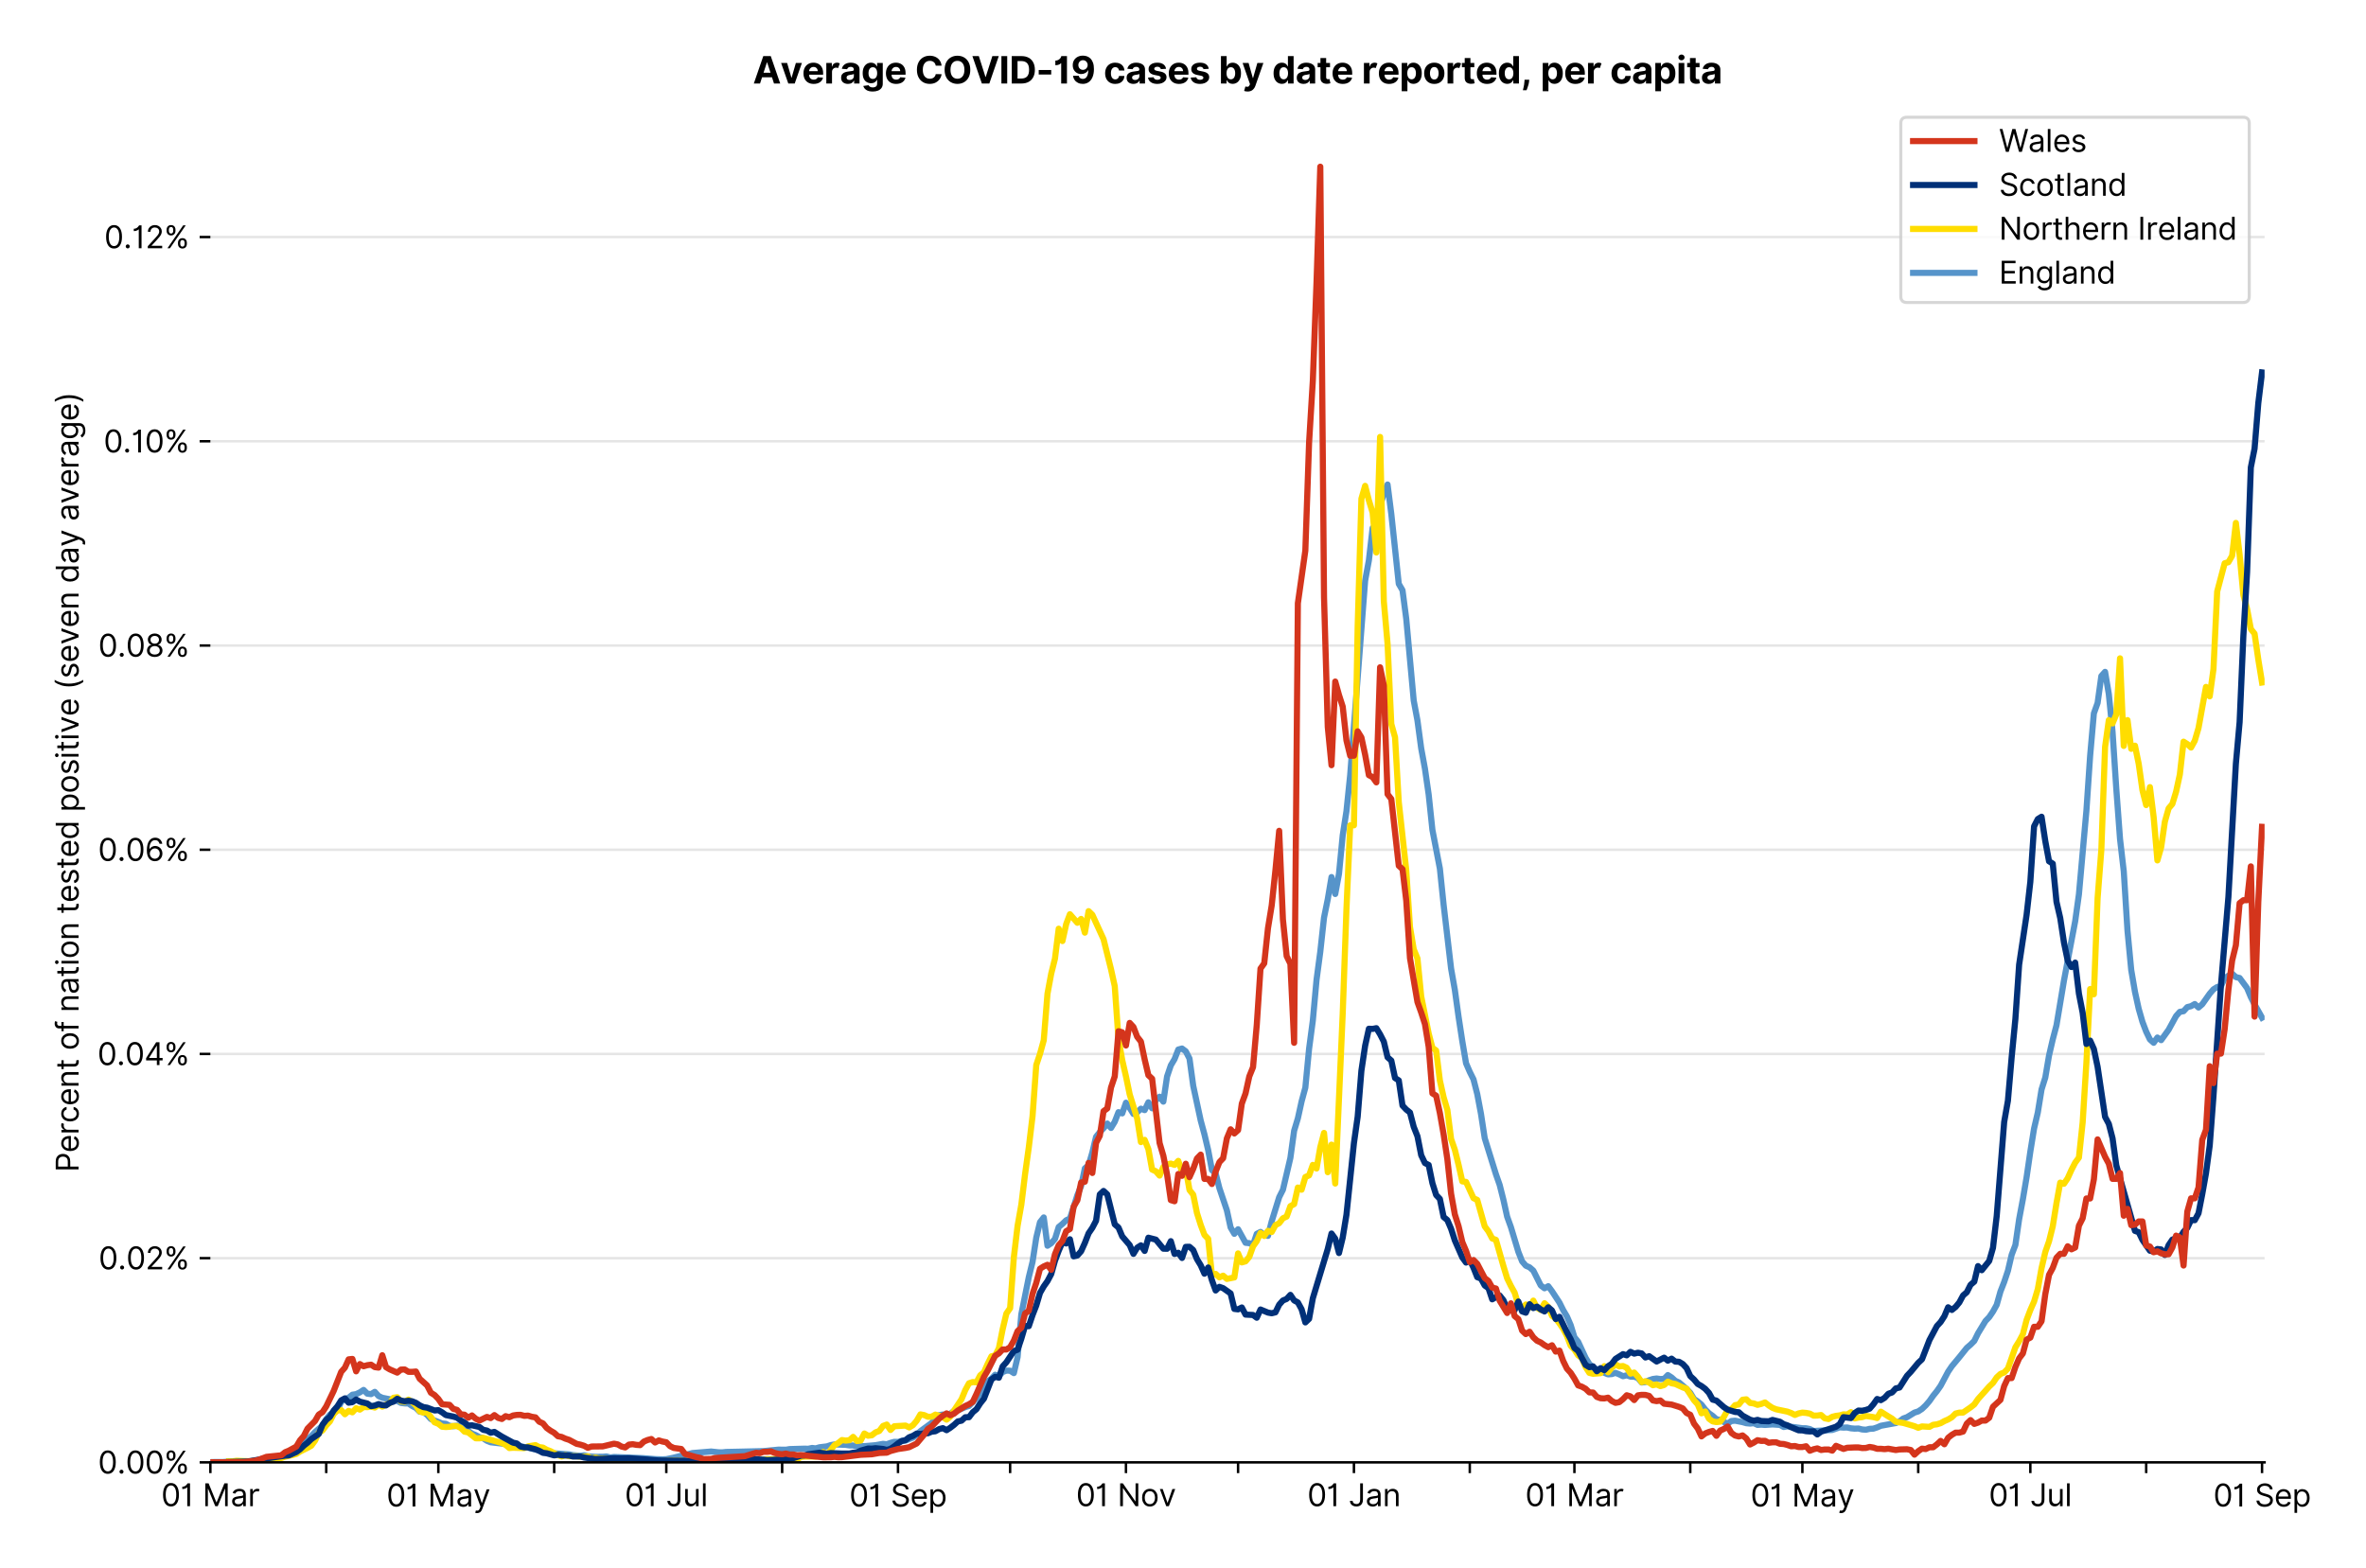 <?xml version="1.0" encoding="utf-8" standalone="no"?>
<!DOCTYPE svg PUBLIC "-//W3C//DTD SVG 1.1//EN"
  "http://www.w3.org/Graphics/SVG/1.1/DTD/svg11.dtd">
<svg version="1.1" viewBox="0 0 771.237 511.234" xmlns="http://www.w3.org/2000/svg" xmlns:xlink="http://www.w3.org/1999/xlink">
 <defs>
  <style type="text/css">*{stroke-linecap:butt;stroke-linejoin:round;}</style>
 </defs>
 <g id="figure_1">
  <g id="patch_1">
   <path d="M 0 511.234 
L 771.237 511.234 
L 771.237 0 
L 0 0 
z
" style="fill:#ffffff;"/>
  </g>
  <g id="axes_1">
   <g id="patch_2">
    <path d="M 68.575 476.745 
L 738.175 476.745 
L 738.175 33.225 
L 68.575 33.225 
z
" style="fill:#ffffff;"/>
   </g>
   <g id="matplotlib.axis_1">
    <g id="xtick_1">
     <g id="line2d_1">
      <defs>
       <path d="M 0 0 
L 0 3.5 
" id="m64b0bf7cd8" style="stroke:#000000;stroke-width:0.8;"/>
      </defs>
      <g>
       <use style="stroke:#000000;stroke-width:0.8;" x="68.575" xlink:href="#m64b0bf7cd8" y="476.745"/>
      </g>
     </g>
     <g id="text_1">
      <!-- 01 Mar -->
      <g transform="translate(52.538 491.018)scale(0.1 -0.1)">
       <defs>
        <path d="M 2000 -64 
Q 1230 -64 806 561 
Q 382 1186 382 2327 
Q 382 3459 809 4088 
Q 1236 4718 2000 4718 
Q 2764 4718 3191 4088 
Q 3618 3459 3618 2327 
Q 3618 1186 3194 561 
Q 2771 -64 2000 -64 
z
M 2000 436 
Q 2509 436 2791 927 
Q 3073 1418 3073 2327 
Q 3073 3234 2789 3730 
Q 2505 4227 2000 4227 
Q 1496 4227 1211 3730 
Q 927 3234 927 2327 
Q 927 1418 1210 927 
Q 1493 436 2000 436 
z
" id="Inter-Regular-30" transform="scale(0.016)"/>
        <path d="M 1973 4655 
L 1973 0 
L 1409 0 
L 1409 3836 
L 1373 3836 
Q 1341 3773 1209 3692 
Q 1077 3611 868 3551 
Q 659 3491 391 3491 
L 391 3964 
Q 661 3964 859 4061 
Q 1057 4159 1190 4291 
Q 1323 4423 1392 4529 
Q 1461 4636 1473 4655 
L 1973 4655 
z
" id="Inter-Regular-31" transform="scale(0.016)"/>
        <path id="Inter-Regular-20" transform="scale(0.016)"/>
        <path d="M 564 4655 
L 1236 4655 
L 2818 791 
L 2873 791 
L 4455 4655 
L 5127 4655 
L 5127 0 
L 4600 0 
L 4600 3536 
L 4555 3536 
L 3100 0 
L 2591 0 
L 1136 3536 
L 1091 3536 
L 1091 0 
L 564 0 
L 564 4655 
z
" id="Inter-Regular-4d" transform="scale(0.016)"/>
        <path d="M 1518 -82 
Q 1186 -82 916 44 
Q 646 170 486 410 
Q 327 650 327 991 
Q 327 1291 445 1478 
Q 564 1666 761 1773 
Q 959 1880 1199 1933 
Q 1439 1986 1682 2018 
Q 2000 2059 2199 2080 
Q 2398 2102 2490 2154 
Q 2582 2207 2582 2336 
L 2582 2355 
Q 2582 2691 2399 2877 
Q 2216 3064 1846 3064 
Q 1461 3064 1243 2895 
Q 1025 2727 936 2536 
L 427 2718 
Q 564 3036 792 3214 
Q 1021 3393 1292 3464 
Q 1564 3536 1827 3536 
Q 1996 3536 2215 3496 
Q 2434 3457 2640 3334 
Q 2846 3211 2982 2963 
Q 3118 2716 3118 2300 
L 3118 0 
L 2582 0 
L 2582 473 
L 2555 473 
Q 2500 359 2373 229 
Q 2246 100 2034 9 
Q 1823 -82 1518 -82 
z
M 1600 400 
Q 1918 400 2137 525 
Q 2357 650 2469 847 
Q 2582 1045 2582 1264 
L 2582 1755 
Q 2548 1714 2433 1681 
Q 2318 1648 2169 1624 
Q 2021 1600 1881 1583 
Q 1741 1566 1655 1555 
Q 1446 1527 1265 1467 
Q 1084 1407 974 1287 
Q 864 1168 864 964 
Q 864 684 1072 542 
Q 1280 400 1600 400 
z
" id="Inter-Regular-61" transform="scale(0.016)"/>
        <path d="M 491 0 
L 491 3491 
L 1009 3491 
L 1009 2964 
L 1046 2964 
Q 1139 3223 1389 3384 
Q 1639 3545 1955 3545 
Q 2100 3545 2209 3511 
Q 2318 3477 2400 3418 
L 2218 2964 
Q 2161 2993 2085 3010 
Q 2009 3027 1909 3027 
Q 1527 3027 1277 2794 
Q 1027 2561 1027 2209 
L 1027 0 
L 491 0 
z
" id="Inter-Regular-72" transform="scale(0.016)"/>
       </defs>
       <use xlink:href="#Inter-Regular-30"/>
       <use x="62.5" xlink:href="#Inter-Regular-31"/>
       <use x="106.676" xlink:href="#Inter-Regular-20"/>
       <use x="134.801" xlink:href="#Inter-Regular-4d"/>
       <use x="225.994" xlink:href="#Inter-Regular-61"/>
       <use x="282.386" xlink:href="#Inter-Regular-72"/>
      </g>
     </g>
    </g>
    <g id="xtick_2">
     <g id="line2d_2">
      <g>
       <use style="stroke:#000000;stroke-width:0.8;" x="106.338" xlink:href="#m64b0bf7cd8" y="476.745"/>
      </g>
     </g>
    </g>
    <g id="xtick_3">
     <g id="line2d_3">
      <g>
       <use style="stroke:#000000;stroke-width:0.8;" x="142.883" xlink:href="#m64b0bf7cd8" y="476.745"/>
      </g>
     </g>
     <g id="text_2">
      <!-- 01 May -->
      <g transform="translate(125.98 491.117)scale(0.1 -0.1)">
       <defs>
        <path d="M 818 -1355 
Q 682 -1355 575 -1333 
Q 468 -1311 427 -1291 
L 564 -818 
Q 857 -893 1053 -814 
Q 1250 -736 1391 -345 
L 1509 -18 
L 218 3491 
L 800 3491 
L 1764 709 
L 1800 709 
L 2764 3491 
L 3346 3491 
L 1846 -564 
Q 1550 -1355 818 -1355 
z
" id="Inter-Regular-79" transform="scale(0.016)"/>
       </defs>
       <use xlink:href="#Inter-Regular-30"/>
       <use x="62.5" xlink:href="#Inter-Regular-31"/>
       <use x="106.676" xlink:href="#Inter-Regular-20"/>
       <use x="134.801" xlink:href="#Inter-Regular-4d"/>
       <use x="225.994" xlink:href="#Inter-Regular-61"/>
       <use x="282.386" xlink:href="#Inter-Regular-79"/>
      </g>
     </g>
    </g>
    <g id="xtick_4">
     <g id="line2d_4">
      <g>
       <use style="stroke:#000000;stroke-width:0.8;" x="180.646" xlink:href="#m64b0bf7cd8" y="476.745"/>
      </g>
     </g>
    </g>
    <g id="xtick_5">
     <g id="line2d_5">
      <g>
       <use style="stroke:#000000;stroke-width:0.8;" x="217.192" xlink:href="#m64b0bf7cd8" y="476.745"/>
      </g>
     </g>
     <g id="text_3">
      <!-- 01 Jul -->
      <g transform="translate(203.648 491.018)scale(0.1 -0.1)">
       <defs>
        <path d="M 2346 4655 
L 2909 4655 
L 2909 1327 
Q 2909 657 2549 296 
Q 2189 -64 1582 -64 
Q 1200 -64 902 76 
Q 605 216 434 475 
Q 264 734 264 1091 
L 818 1091 
Q 818 795 1034 615 
Q 1250 436 1582 436 
Q 1948 436 2147 664 
Q 2346 893 2346 1327 
L 2346 4655 
z
" id="Inter-Regular-4a" transform="scale(0.016)"/>
        <path d="M 2691 1427 
L 2691 3491 
L 3227 3491 
L 3227 0 
L 2691 0 
L 2691 591 
L 2655 591 
Q 2532 325 2273 140 
Q 2014 -45 1618 -45 
Q 1127 -45 809 280 
Q 491 605 491 1273 
L 491 3491 
L 1027 3491 
L 1027 1309 
Q 1027 927 1242 700 
Q 1457 473 1791 473 
Q 1991 473 2199 575 
Q 2407 677 2549 888 
Q 2691 1100 2691 1427 
z
" id="Inter-Regular-75" transform="scale(0.016)"/>
        <path d="M 1027 4655 
L 1027 0 
L 491 0 
L 491 4655 
L 1027 4655 
z
" id="Inter-Regular-6c" transform="scale(0.016)"/>
       </defs>
       <use xlink:href="#Inter-Regular-30"/>
       <use x="62.5" xlink:href="#Inter-Regular-31"/>
       <use x="106.676" xlink:href="#Inter-Regular-20"/>
       <use x="134.801" xlink:href="#Inter-Regular-4a"/>
       <use x="189.063" xlink:href="#Inter-Regular-75"/>
       <use x="247.159" xlink:href="#Inter-Regular-6c"/>
      </g>
     </g>
    </g>
    <g id="xtick_6">
     <g id="line2d_6">
      <g>
       <use style="stroke:#000000;stroke-width:0.8;" x="254.955" xlink:href="#m64b0bf7cd8" y="476.745"/>
      </g>
     </g>
    </g>
    <g id="xtick_7">
     <g id="line2d_7">
      <g>
       <use style="stroke:#000000;stroke-width:0.8;" x="292.718" xlink:href="#m64b0bf7cd8" y="476.745"/>
      </g>
     </g>
     <g id="text_4">
      <!-- 01 Sep -->
      <g transform="translate(276.83 491.117)scale(0.1 -0.1)">
       <defs>
        <path d="M 3109 3491 
Q 3068 3836 2777 4027 
Q 2486 4218 2064 4218 
Q 1600 4218 1318 3999 
Q 1036 3780 1036 3445 
Q 1036 3195 1189 3042 
Q 1343 2889 1553 2803 
Q 1764 2718 1936 2673 
L 2409 2545 
Q 2591 2498 2815 2414 
Q 3039 2330 3244 2185 
Q 3450 2041 3584 1816 
Q 3718 1591 3718 1264 
Q 3718 886 3521 581 
Q 3325 277 2949 97 
Q 2573 -82 2036 -82 
Q 1286 -82 845 272 
Q 405 627 364 1200 
L 946 1200 
Q 968 936 1124 764 
Q 1280 593 1519 510 
Q 1759 427 2036 427 
Q 2359 427 2616 533 
Q 2873 639 3023 828 
Q 3173 1018 3173 1273 
Q 3173 1505 3043 1650 
Q 2914 1795 2702 1886 
Q 2491 1977 2246 2045 
L 1673 2209 
Q 1127 2366 809 2657 
Q 491 2948 491 3418 
Q 491 3809 703 4101 
Q 916 4393 1276 4555 
Q 1636 4718 2082 4718 
Q 2532 4718 2882 4558 
Q 3232 4398 3437 4120 
Q 3643 3843 3655 3491 
L 3109 3491 
z
" id="Inter-Regular-53" transform="scale(0.016)"/>
        <path d="M 1955 -73 
Q 1450 -73 1085 151 
Q 721 375 524 778 
Q 327 1182 327 1718 
Q 327 2255 524 2665 
Q 721 3075 1074 3305 
Q 1427 3536 1900 3536 
Q 2173 3536 2439 3445 
Q 2705 3355 2923 3151 
Q 3141 2948 3270 2614 
Q 3400 2280 3400 1791 
L 3400 1564 
L 866 1564 
Q 884 1005 1183 707 
Q 1482 409 1955 409 
Q 2271 409 2498 545 
Q 2725 682 2827 955 
L 3346 809 
Q 3223 414 2854 170 
Q 2486 -73 1955 -73 
z
M 866 2027 
L 2855 2027 
Q 2855 2470 2595 2762 
Q 2336 3055 1900 3055 
Q 1593 3055 1368 2911 
Q 1143 2768 1013 2533 
Q 884 2298 866 2027 
z
" id="Inter-Regular-65" transform="scale(0.016)"/>
        <path d="M 491 -1309 
L 491 3491 
L 1009 3491 
L 1009 2936 
L 1073 2936 
Q 1132 3027 1237 3169 
Q 1343 3311 1542 3423 
Q 1741 3536 2082 3536 
Q 2523 3536 2859 3315 
Q 3196 3095 3384 2690 
Q 3573 2286 3573 1736 
Q 3573 1182 3384 776 
Q 3196 370 2861 148 
Q 2527 -73 2091 -73 
Q 1755 -73 1552 39 
Q 1350 152 1241 296 
Q 1132 441 1073 536 
L 1027 536 
L 1027 -1309 
L 491 -1309 
z
M 1018 1745 
Q 1018 1152 1276 780 
Q 1534 409 2018 409 
Q 2355 409 2581 587 
Q 2807 766 2921 1069 
Q 3036 1373 3036 1745 
Q 3036 2114 2923 2410 
Q 2811 2707 2585 2881 
Q 2359 3055 2018 3055 
Q 1527 3055 1272 2693 
Q 1018 2332 1018 1745 
z
" id="Inter-Regular-70" transform="scale(0.016)"/>
       </defs>
       <use xlink:href="#Inter-Regular-30"/>
       <use x="62.5" xlink:href="#Inter-Regular-31"/>
       <use x="106.676" xlink:href="#Inter-Regular-20"/>
       <use x="134.801" xlink:href="#Inter-Regular-53"/>
       <use x="198.58" xlink:href="#Inter-Regular-65"/>
       <use x="256.818" xlink:href="#Inter-Regular-70"/>
      </g>
     </g>
    </g>
    <g id="xtick_8">
     <g id="line2d_8">
      <g>
       <use style="stroke:#000000;stroke-width:0.8;" x="329.263" xlink:href="#m64b0bf7cd8" y="476.745"/>
      </g>
     </g>
    </g>
    <g id="xtick_9">
     <g id="line2d_9">
      <g>
       <use style="stroke:#000000;stroke-width:0.8;" x="367.026" xlink:href="#m64b0bf7cd8" y="476.745"/>
      </g>
     </g>
     <g id="text_5">
      <!-- 01 Nov -->
      <g transform="translate(350.755 491.018)scale(0.1 -0.1)">
       <defs>
        <path d="M 4255 4655 
L 4255 0 
L 3709 0 
L 1173 3655 
L 1127 3655 
L 1127 0 
L 564 0 
L 564 4655 
L 1109 4655 
L 3655 991 
L 3700 991 
L 3700 4655 
L 4255 4655 
z
" id="Inter-Regular-4e" transform="scale(0.016)"/>
        <path d="M 1909 -73 
Q 1436 -73 1080 152 
Q 725 377 526 781 
Q 327 1186 327 1727 
Q 327 2273 526 2679 
Q 725 3086 1080 3311 
Q 1436 3536 1909 3536 
Q 2382 3536 2737 3311 
Q 3093 3086 3292 2679 
Q 3491 2273 3491 1727 
Q 3491 1186 3292 781 
Q 3093 377 2737 152 
Q 2382 -73 1909 -73 
z
M 1909 409 
Q 2268 409 2500 593 
Q 2732 777 2843 1077 
Q 2955 1377 2955 1727 
Q 2955 2077 2843 2379 
Q 2732 2682 2500 2868 
Q 2268 3055 1909 3055 
Q 1550 3055 1318 2868 
Q 1086 2682 975 2379 
Q 864 2077 864 1727 
Q 864 1377 975 1077 
Q 1086 777 1318 593 
Q 1550 409 1909 409 
z
" id="Inter-Regular-6f" transform="scale(0.016)"/>
        <path d="M 3346 3491 
L 2055 0 
L 1509 0 
L 218 3491 
L 800 3491 
L 1764 709 
L 1800 709 
L 2764 3491 
L 3346 3491 
z
" id="Inter-Regular-76" transform="scale(0.016)"/>
       </defs>
       <use xlink:href="#Inter-Regular-30"/>
       <use x="62.5" xlink:href="#Inter-Regular-31"/>
       <use x="106.676" xlink:href="#Inter-Regular-20"/>
       <use x="134.801" xlink:href="#Inter-Regular-4e"/>
       <use x="210.085" xlink:href="#Inter-Regular-6f"/>
       <use x="269.744" xlink:href="#Inter-Regular-76"/>
      </g>
     </g>
    </g>
    <g id="xtick_10">
     <g id="line2d_10">
      <g>
       <use style="stroke:#000000;stroke-width:0.8;" x="403.571" xlink:href="#m64b0bf7cd8" y="476.745"/>
      </g>
     </g>
    </g>
    <g id="xtick_11">
     <g id="line2d_11">
      <g>
       <use style="stroke:#000000;stroke-width:0.8;" x="441.335" xlink:href="#m64b0bf7cd8" y="476.745"/>
      </g>
     </g>
     <g id="text_6">
      <!-- 01 Jan -->
      <g transform="translate(426.135 491.018)scale(0.1 -0.1)">
       <defs>
        <path d="M 1027 2100 
L 1027 0 
L 491 0 
L 491 3491 
L 1009 3491 
L 1009 2945 
L 1055 2945 
Q 1177 3211 1427 3373 
Q 1677 3536 2073 3536 
Q 2602 3536 2928 3211 
Q 3255 2886 3255 2218 
L 3255 0 
L 2718 0 
L 2718 2182 
Q 2718 2593 2504 2824 
Q 2291 3055 1918 3055 
Q 1534 3055 1280 2806 
Q 1027 2557 1027 2100 
z
" id="Inter-Regular-6e" transform="scale(0.016)"/>
       </defs>
       <use xlink:href="#Inter-Regular-30"/>
       <use x="62.5" xlink:href="#Inter-Regular-31"/>
       <use x="106.676" xlink:href="#Inter-Regular-20"/>
       <use x="134.801" xlink:href="#Inter-Regular-4a"/>
       <use x="189.063" xlink:href="#Inter-Regular-61"/>
       <use x="245.455" xlink:href="#Inter-Regular-6e"/>
      </g>
     </g>
    </g>
    <g id="xtick_12">
     <g id="line2d_12">
      <g>
       <use style="stroke:#000000;stroke-width:0.8;" x="479.098" xlink:href="#m64b0bf7cd8" y="476.745"/>
      </g>
     </g>
    </g>
    <g id="xtick_13">
     <g id="line2d_13">
      <g>
       <use style="stroke:#000000;stroke-width:0.8;" x="513.206" xlink:href="#m64b0bf7cd8" y="476.745"/>
      </g>
     </g>
     <g id="text_7">
      <!-- 01 Mar -->
      <g transform="translate(497.17 491.018)scale(0.1 -0.1)">
       <use xlink:href="#Inter-Regular-30"/>
       <use x="62.5" xlink:href="#Inter-Regular-31"/>
       <use x="106.676" xlink:href="#Inter-Regular-20"/>
       <use x="134.801" xlink:href="#Inter-Regular-4d"/>
       <use x="225.994" xlink:href="#Inter-Regular-61"/>
       <use x="282.386" xlink:href="#Inter-Regular-72"/>
      </g>
     </g>
    </g>
    <g id="xtick_14">
     <g id="line2d_14">
      <g>
       <use style="stroke:#000000;stroke-width:0.8;" x="550.97" xlink:href="#m64b0bf7cd8" y="476.745"/>
      </g>
     </g>
    </g>
    <g id="xtick_15">
     <g id="line2d_15">
      <g>
       <use style="stroke:#000000;stroke-width:0.8;" x="587.515" xlink:href="#m64b0bf7cd8" y="476.745"/>
      </g>
     </g>
     <g id="text_8">
      <!-- 01 May -->
      <g transform="translate(570.612 491.117)scale(0.1 -0.1)">
       <use xlink:href="#Inter-Regular-30"/>
       <use x="62.5" xlink:href="#Inter-Regular-31"/>
       <use x="106.676" xlink:href="#Inter-Regular-20"/>
       <use x="134.801" xlink:href="#Inter-Regular-4d"/>
       <use x="225.994" xlink:href="#Inter-Regular-61"/>
       <use x="282.386" xlink:href="#Inter-Regular-79"/>
      </g>
     </g>
    </g>
    <g id="xtick_16">
     <g id="line2d_16">
      <g>
       <use style="stroke:#000000;stroke-width:0.8;" x="625.278" xlink:href="#m64b0bf7cd8" y="476.745"/>
      </g>
     </g>
    </g>
    <g id="xtick_17">
     <g id="line2d_17">
      <g>
       <use style="stroke:#000000;stroke-width:0.8;" x="661.823" xlink:href="#m64b0bf7cd8" y="476.745"/>
      </g>
     </g>
     <g id="text_9">
      <!-- 01 Jul -->
      <g transform="translate(648.279 491.018)scale(0.1 -0.1)">
       <use xlink:href="#Inter-Regular-30"/>
       <use x="62.5" xlink:href="#Inter-Regular-31"/>
       <use x="106.676" xlink:href="#Inter-Regular-20"/>
       <use x="134.801" xlink:href="#Inter-Regular-4a"/>
       <use x="189.063" xlink:href="#Inter-Regular-75"/>
       <use x="247.159" xlink:href="#Inter-Regular-6c"/>
      </g>
     </g>
    </g>
    <g id="xtick_18">
     <g id="line2d_18">
      <g>
       <use style="stroke:#000000;stroke-width:0.8;" x="699.586" xlink:href="#m64b0bf7cd8" y="476.745"/>
      </g>
     </g>
    </g>
    <g id="xtick_19">
     <g id="line2d_19">
      <g>
       <use style="stroke:#000000;stroke-width:0.8;" x="737.349" xlink:href="#m64b0bf7cd8" y="476.745"/>
      </g>
     </g>
     <g id="text_10">
      <!-- 01 Sep -->
      <g transform="translate(721.462 491.117)scale(0.1 -0.1)">
       <use xlink:href="#Inter-Regular-30"/>
       <use x="62.5" xlink:href="#Inter-Regular-31"/>
       <use x="106.676" xlink:href="#Inter-Regular-20"/>
       <use x="134.801" xlink:href="#Inter-Regular-53"/>
       <use x="198.58" xlink:href="#Inter-Regular-65"/>
       <use x="256.818" xlink:href="#Inter-Regular-70"/>
      </g>
     </g>
    </g>
   </g>
   <g id="matplotlib.axis_2">
    <g id="ytick_1">
     <g id="line2d_20">
      <path clip-path="url(#p5d5a8a04bb)" d="M 68.575 476.745 
L 738.175 476.745 
" style="fill:none;stroke:#e5e5e5;stroke-linecap:square;stroke-width:0.8;"/>
     </g>
     <g id="line2d_21">
      <defs>
       <path d="M 0 0 
L -3.5 0 
" id="me615d91d7a" style="stroke:#000000;stroke-width:0.8;"/>
      </defs>
      <g>
       <use style="stroke:#000000;stroke-width:0.8;" x="68.575" xlink:href="#me615d91d7a" y="476.745"/>
      </g>
     </g>
     <g id="text_11">
      <!-- 0.00% -->
      <g transform="translate(31.944 480.382)scale(0.1 -0.1)">
       <defs>
        <path d="M 882 -36 
Q 714 -36 593 84 
Q 473 205 473 373 
Q 473 541 593 661 
Q 714 782 882 782 
Q 1050 782 1170 661 
Q 1291 541 1291 373 
Q 1291 205 1170 84 
Q 1050 -36 882 -36 
z
" id="Inter-Regular-2e" transform="scale(0.016)"/>
        <path d="M 2855 873 
L 2855 1118 
Q 2855 1373 2960 1585 
Q 3066 1798 3269 1926 
Q 3473 2055 3764 2055 
Q 4059 2055 4259 1926 
Q 4459 1798 4561 1585 
Q 4664 1373 4664 1118 
L 4664 873 
Q 4664 618 4560 405 
Q 4457 193 4256 64 
Q 4055 -64 3764 -64 
Q 3468 -64 3266 64 
Q 3064 193 2959 405 
Q 2855 618 2855 873 
z
M 536 3536 
L 536 3782 
Q 536 4036 642 4248 
Q 748 4461 951 4589 
Q 1155 4718 1446 4718 
Q 1741 4718 1941 4589 
Q 2141 4461 2243 4248 
Q 2346 4036 2346 3782 
L 2346 3536 
Q 2346 3282 2242 3069 
Q 2139 2857 1937 2728 
Q 1736 2600 1446 2600 
Q 1150 2600 948 2728 
Q 746 2857 641 3069 
Q 536 3282 536 3536 
z
M 709 0 
L 3909 4655 
L 4427 4655 
L 1227 0 
L 709 0 
z
M 3318 1118 
L 3318 873 
Q 3318 661 3418 494 
Q 3518 327 3764 327 
Q 4002 327 4101 494 
Q 4200 661 4200 873 
L 4200 1118 
Q 4200 1330 4104 1497 
Q 4009 1664 3764 1664 
Q 3525 1664 3421 1497 
Q 3318 1330 3318 1118 
z
M 1000 3782 
L 1000 3536 
Q 1000 3325 1100 3158 
Q 1200 2991 1446 2991 
Q 1684 2991 1783 3158 
Q 1882 3325 1882 3536 
L 1882 3782 
Q 1882 3993 1786 4160 
Q 1691 4327 1446 4327 
Q 1207 4327 1103 4160 
Q 1000 3993 1000 3782 
z
" id="Inter-Regular-25" transform="scale(0.016)"/>
       </defs>
       <use xlink:href="#Inter-Regular-30"/>
       <use x="62.5" xlink:href="#Inter-Regular-2e"/>
       <use x="90.057" xlink:href="#Inter-Regular-30"/>
       <use x="152.557" xlink:href="#Inter-Regular-30"/>
       <use x="215.057" xlink:href="#Inter-Regular-25"/>
      </g>
     </g>
    </g>
    <g id="ytick_2">
     <g id="line2d_22">
      <path clip-path="url(#p5d5a8a04bb)" d="M 68.575 410.168 
L 738.175 410.168 
" style="fill:none;stroke:#e5e5e5;stroke-linecap:square;stroke-width:0.8;"/>
     </g>
     <g id="line2d_23">
      <g>
       <use style="stroke:#000000;stroke-width:0.8;" x="68.575" xlink:href="#me615d91d7a" y="410.168"/>
      </g>
     </g>
     <g id="text_12">
      <!-- 0.02% -->
      <g transform="translate(32.142 413.805)scale(0.1 -0.1)">
       <defs>
        <path d="M 482 0 
L 482 409 
L 2018 2091 
Q 2289 2386 2464 2605 
Q 2639 2825 2724 3019 
Q 2809 3214 2809 3427 
Q 2809 3795 2553 4011 
Q 2298 4227 1918 4227 
Q 1514 4227 1275 3985 
Q 1036 3743 1036 3345 
L 500 3345 
Q 500 3755 688 4064 
Q 877 4373 1203 4545 
Q 1530 4718 1936 4718 
Q 2346 4718 2661 4545 
Q 2977 4373 3156 4079 
Q 3336 3786 3336 3427 
Q 3336 3170 3244 2926 
Q 3152 2682 2926 2383 
Q 2700 2084 2300 1655 
L 1255 536 
L 1255 500 
L 3418 500 
L 3418 0 
L 482 0 
z
" id="Inter-Regular-32" transform="scale(0.016)"/>
       </defs>
       <use xlink:href="#Inter-Regular-30"/>
       <use x="62.5" xlink:href="#Inter-Regular-2e"/>
       <use x="90.057" xlink:href="#Inter-Regular-30"/>
       <use x="152.557" xlink:href="#Inter-Regular-32"/>
       <use x="213.068" xlink:href="#Inter-Regular-25"/>
      </g>
     </g>
    </g>
    <g id="ytick_3">
     <g id="line2d_24">
      <path clip-path="url(#p5d5a8a04bb)" d="M 68.575 343.591 
L 738.175 343.591 
" style="fill:none;stroke:#e5e5e5;stroke-linecap:square;stroke-width:0.8;"/>
     </g>
     <g id="line2d_25">
      <g>
       <use style="stroke:#000000;stroke-width:0.8;" x="68.575" xlink:href="#me615d91d7a" y="343.591"/>
      </g>
     </g>
     <g id="text_13">
      <!-- 0.04% -->
      <g transform="translate(31.773 347.228)scale(0.1 -0.1)">
       <defs>
        <path d="M 373 955 
L 373 1418 
L 2418 4655 
L 3100 4655 
L 3100 1455 
L 3736 1455 
L 3736 955 
L 3100 955 
L 3100 0 
L 2564 0 
L 2564 955 
L 373 955 
z
M 2564 1455 
L 2564 3936 
L 2527 3936 
L 982 1491 
L 982 1455 
L 2564 1455 
z
" id="Inter-Regular-34" transform="scale(0.016)"/>
       </defs>
       <use xlink:href="#Inter-Regular-30"/>
       <use x="62.5" xlink:href="#Inter-Regular-2e"/>
       <use x="90.057" xlink:href="#Inter-Regular-30"/>
       <use x="152.557" xlink:href="#Inter-Regular-34"/>
       <use x="216.761" xlink:href="#Inter-Regular-25"/>
      </g>
     </g>
    </g>
    <g id="ytick_4">
     <g id="line2d_26">
      <path clip-path="url(#p5d5a8a04bb)" d="M 68.575 277.014 
L 738.175 277.014 
" style="fill:none;stroke:#e5e5e5;stroke-linecap:square;stroke-width:0.8;"/>
     </g>
     <g id="line2d_27">
      <g>
       <use style="stroke:#000000;stroke-width:0.8;" x="68.575" xlink:href="#me615d91d7a" y="277.014"/>
      </g>
     </g>
     <g id="text_14">
      <!-- 0.06% -->
      <g transform="translate(31.958 280.651)scale(0.1 -0.1)">
       <defs>
        <path d="M 2027 -64 
Q 1741 -59 1454 45 
Q 1168 150 932 399 
Q 696 648 552 1074 
Q 409 1500 409 2145 
Q 409 3386 861 4056 
Q 1314 4727 2100 4727 
Q 2686 4727 3073 4384 
Q 3461 4041 3546 3491 
L 2991 3491 
Q 2914 3811 2691 4019 
Q 2468 4227 2100 4227 
Q 1559 4227 1249 3755 
Q 939 3284 936 2427 
L 973 2427 
Q 1164 2716 1461 2880 
Q 1759 3045 2118 3045 
Q 2518 3045 2850 2846 
Q 3182 2648 3382 2299 
Q 3582 1950 3582 1500 
Q 3582 1068 3389 710 
Q 3196 352 2847 142 
Q 2498 -68 2027 -64 
z
M 2027 436 
Q 2314 436 2542 579 
Q 2771 723 2903 964 
Q 3036 1205 3036 1500 
Q 3036 1789 2908 2026 
Q 2780 2264 2556 2404 
Q 2332 2545 2046 2545 
Q 1757 2545 1525 2397 
Q 1293 2250 1157 2010 
Q 1021 1770 1018 1491 
Q 1018 1214 1149 973 
Q 1280 732 1508 584 
Q 1736 436 2027 436 
z
" id="Inter-Regular-36" transform="scale(0.016)"/>
       </defs>
       <use xlink:href="#Inter-Regular-30"/>
       <use x="62.5" xlink:href="#Inter-Regular-2e"/>
       <use x="90.057" xlink:href="#Inter-Regular-30"/>
       <use x="152.557" xlink:href="#Inter-Regular-36"/>
       <use x="214.915" xlink:href="#Inter-Regular-25"/>
      </g>
     </g>
    </g>
    <g id="ytick_5">
     <g id="line2d_28">
      <path clip-path="url(#p5d5a8a04bb)" d="M 68.575 210.437 
L 738.175 210.437 
" style="fill:none;stroke:#e5e5e5;stroke-linecap:square;stroke-width:0.8;"/>
     </g>
     <g id="line2d_29">
      <g>
       <use style="stroke:#000000;stroke-width:0.8;" x="68.575" xlink:href="#me615d91d7a" y="210.437"/>
      </g>
     </g>
     <g id="text_15">
      <!-- 0.08% -->
      <g transform="translate(32.028 214.074)scale(0.1 -0.1)">
       <defs>
        <path d="M 1973 -64 
Q 1505 -64 1147 103 
Q 789 270 589 564 
Q 389 859 391 1236 
Q 389 1532 507 1783 
Q 625 2034 830 2203 
Q 1036 2373 1291 2418 
L 1291 2445 
Q 957 2532 759 2821 
Q 561 3111 564 3482 
Q 561 3836 743 4115 
Q 925 4395 1244 4556 
Q 1564 4718 1973 4718 
Q 2377 4718 2695 4556 
Q 3014 4395 3197 4115 
Q 3380 3836 3382 3482 
Q 3380 3111 3181 2821 
Q 2982 2532 2655 2445 
L 2655 2418 
Q 2907 2373 3109 2203 
Q 3311 2034 3431 1783 
Q 3552 1532 3555 1236 
Q 3552 859 3351 564 
Q 3150 270 2794 103 
Q 2439 -64 1973 -64 
z
M 1973 436 
Q 2446 436 2722 662 
Q 2998 889 3000 1264 
Q 2998 1527 2864 1729 
Q 2730 1932 2499 2048 
Q 2268 2164 1973 2164 
Q 1675 2164 1442 2048 
Q 1209 1932 1076 1729 
Q 943 1527 946 1264 
Q 943 889 1218 662 
Q 1493 436 1973 436 
z
M 1973 2645 
Q 2348 2645 2591 2864 
Q 2834 3084 2836 3445 
Q 2834 3800 2596 4013 
Q 2359 4227 1973 4227 
Q 1582 4227 1344 4013 
Q 1107 3800 1109 3445 
Q 1107 3084 1349 2864 
Q 1591 2645 1973 2645 
z
" id="Inter-Regular-38" transform="scale(0.016)"/>
       </defs>
       <use xlink:href="#Inter-Regular-30"/>
       <use x="62.5" xlink:href="#Inter-Regular-2e"/>
       <use x="90.057" xlink:href="#Inter-Regular-30"/>
       <use x="152.557" xlink:href="#Inter-Regular-38"/>
       <use x="214.205" xlink:href="#Inter-Regular-25"/>
      </g>
     </g>
    </g>
    <g id="ytick_6">
     <g id="line2d_30">
      <path clip-path="url(#p5d5a8a04bb)" d="M 68.575 143.86 
L 738.175 143.86 
" style="fill:none;stroke:#e5e5e5;stroke-linecap:square;stroke-width:0.8;"/>
     </g>
     <g id="line2d_31">
      <g>
       <use style="stroke:#000000;stroke-width:0.8;" x="68.575" xlink:href="#me615d91d7a" y="143.86"/>
      </g>
     </g>
     <g id="text_16">
      <!-- 0.10% -->
      <g transform="translate(33.777 147.497)scale(0.1 -0.1)">
       <use xlink:href="#Inter-Regular-30"/>
       <use x="62.5" xlink:href="#Inter-Regular-2e"/>
       <use x="90.057" xlink:href="#Inter-Regular-31"/>
       <use x="134.233" xlink:href="#Inter-Regular-30"/>
       <use x="196.733" xlink:href="#Inter-Regular-25"/>
      </g>
     </g>
    </g>
    <g id="ytick_7">
     <g id="line2d_32">
      <path clip-path="url(#p5d5a8a04bb)" d="M 68.575 77.284 
L 738.175 77.284 
" style="fill:none;stroke:#e5e5e5;stroke-linecap:square;stroke-width:0.8;"/>
     </g>
     <g id="line2d_33">
      <g>
       <use style="stroke:#000000;stroke-width:0.8;" x="68.575" xlink:href="#me615d91d7a" y="77.284"/>
      </g>
     </g>
     <g id="text_17">
      <!-- 0.12% -->
      <g transform="translate(33.975 80.92)scale(0.1 -0.1)">
       <use xlink:href="#Inter-Regular-30"/>
       <use x="62.5" xlink:href="#Inter-Regular-2e"/>
       <use x="90.057" xlink:href="#Inter-Regular-31"/>
       <use x="134.233" xlink:href="#Inter-Regular-32"/>
       <use x="194.744" xlink:href="#Inter-Regular-25"/>
      </g>
     </g>
    </g>
    <g id="text_18">
     <!-- Percent of nation tested positive (seven day average) -->
     <g transform="translate(25.614 382.124)rotate(-90)scale(0.1 -0.1)">
      <defs>
       <path d="M 564 0 
L 564 4655 
L 2136 4655 
Q 2684 4655 3033 4458 
Q 3382 4261 3550 3927 
Q 3718 3593 3718 3182 
Q 3718 2770 3551 2434 
Q 3384 2098 3036 1899 
Q 2689 1700 2146 1700 
L 1127 1700 
L 1127 0 
L 564 0 
z
M 1127 2200 
L 2127 2200 
Q 2689 2200 2926 2482 
Q 3164 2764 3164 3182 
Q 3164 3602 2925 3878 
Q 2686 4155 2118 4155 
L 1127 4155 
L 1127 2200 
z
" id="Inter-Regular-50" transform="scale(0.016)"/>
       <path d="M 1909 -73 
Q 1418 -73 1063 159 
Q 709 391 518 798 
Q 327 1205 327 1727 
Q 327 2259 524 2667 
Q 721 3075 1074 3305 
Q 1427 3536 1900 3536 
Q 2268 3536 2563 3400 
Q 2859 3264 3047 3018 
Q 3236 2773 3282 2445 
L 2746 2445 
Q 2684 2684 2474 2869 
Q 2264 3055 1909 3055 
Q 1439 3055 1151 2697 
Q 864 2339 864 1745 
Q 864 1139 1148 774 
Q 1432 409 1909 409 
Q 2223 409 2447 570 
Q 2671 732 2746 1018 
L 3282 1018 
Q 3236 709 3058 462 
Q 2880 216 2588 71 
Q 2296 -73 1909 -73 
z
" id="Inter-Regular-63" transform="scale(0.016)"/>
       <path d="M 2009 3491 
L 2009 3036 
L 1264 3036 
L 1264 1000 
Q 1264 773 1331 660 
Q 1398 548 1503 510 
Q 1609 473 1727 473 
Q 1816 473 1873 483 
Q 1930 493 1964 500 
L 2073 18 
Q 2018 -2 1920 -23 
Q 1823 -45 1673 -45 
Q 1446 -45 1228 52 
Q 1011 150 869 350 
Q 727 550 727 855 
L 727 3036 
L 200 3036 
L 200 3491 
L 727 3491 
L 727 4327 
L 1264 4327 
L 1264 3491 
L 2009 3491 
z
" id="Inter-Regular-74" transform="scale(0.016)"/>
       <path d="M 2046 3491 
L 2046 3036 
L 1264 3036 
L 1264 0 
L 727 0 
L 727 3036 
L 164 3036 
L 164 3491 
L 727 3491 
L 727 3973 
Q 727 4273 868 4473 
Q 1009 4673 1234 4773 
Q 1459 4873 1709 4873 
Q 1907 4873 2032 4841 
Q 2157 4809 2218 4782 
L 2064 4318 
Q 2023 4332 1951 4352 
Q 1880 4373 1764 4373 
Q 1498 4373 1381 4239 
Q 1264 4105 1264 3845 
L 1264 3491 
L 2046 3491 
z
" id="Inter-Regular-66" transform="scale(0.016)"/>
       <path d="M 491 0 
L 491 3491 
L 1027 3491 
L 1027 0 
L 491 0 
z
M 764 4073 
Q 607 4073 494 4179 
Q 382 4286 382 4436 
Q 382 4586 494 4693 
Q 607 4800 764 4800 
Q 921 4800 1033 4693 
Q 1146 4586 1146 4436 
Q 1146 4286 1033 4179 
Q 921 4073 764 4073 
z
" id="Inter-Regular-69" transform="scale(0.016)"/>
       <path d="M 2964 2709 
L 2482 2573 
Q 2411 2755 2245 2914 
Q 2080 3073 1727 3073 
Q 1407 3073 1194 2926 
Q 982 2780 982 2555 
Q 982 2355 1127 2239 
Q 1273 2123 1582 2045 
L 2100 1918 
Q 3027 1691 3027 973 
Q 3027 673 2855 436 
Q 2684 200 2377 63 
Q 2071 -73 1664 -73 
Q 1130 -73 780 159 
Q 430 391 336 836 
L 846 964 
Q 989 400 1655 400 
Q 2030 400 2251 560 
Q 2473 720 2473 945 
Q 2473 1316 1955 1436 
L 1373 1573 
Q 893 1686 669 1926 
Q 446 2166 446 2527 
Q 446 2823 613 3050 
Q 780 3277 1069 3406 
Q 1359 3536 1727 3536 
Q 2246 3536 2542 3309 
Q 2839 3082 2964 2709 
z
" id="Inter-Regular-73" transform="scale(0.016)"/>
       <path d="M 1809 -73 
Q 1373 -73 1039 148 
Q 705 370 516 776 
Q 327 1182 327 1736 
Q 327 2286 516 2690 
Q 705 3095 1041 3315 
Q 1377 3536 1818 3536 
Q 2159 3536 2358 3423 
Q 2557 3311 2662 3169 
Q 2768 3027 2827 2936 
L 2873 2936 
L 2873 4655 
L 3409 4655 
L 3409 0 
L 2891 0 
L 2891 536 
L 2827 536 
Q 2768 441 2659 296 
Q 2550 152 2348 39 
Q 2146 -73 1809 -73 
z
M 1882 409 
Q 2366 409 2624 780 
Q 2882 1152 2882 1745 
Q 2882 2332 2627 2693 
Q 2373 3055 1882 3055 
Q 1541 3055 1315 2881 
Q 1089 2707 976 2410 
Q 864 2114 864 1745 
Q 864 1373 978 1069 
Q 1093 766 1319 587 
Q 1546 409 1882 409 
z
" id="Inter-Regular-64" transform="scale(0.016)"/>
       <path d="M 682 1964 
Q 682 2823 906 3544 
Q 1130 4266 1546 4873 
L 2018 4873 
Q 1800 4573 1623 4095 
Q 1446 3618 1341 3061 
Q 1236 2505 1236 1964 
Q 1236 1423 1341 866 
Q 1446 309 1623 -168 
Q 1800 -645 2018 -945 
L 1546 -945 
Q 1130 -339 906 383 
Q 682 1105 682 1964 
z
" id="Inter-Regular-28" transform="scale(0.016)"/>
       <path d="M 1900 -1382 
Q 1316 -1382 976 -1169 
Q 636 -957 473 -682 
L 900 -382 
Q 973 -477 1084 -601 
Q 1196 -725 1390 -817 
Q 1584 -909 1900 -909 
Q 2323 -909 2598 -704 
Q 2873 -500 2873 -64 
L 2873 645 
L 2827 645 
Q 2768 550 2660 410 
Q 2552 270 2351 162 
Q 2150 55 1809 55 
Q 1386 55 1051 255 
Q 716 455 521 836 
Q 327 1218 327 1764 
Q 327 2300 516 2699 
Q 705 3098 1041 3317 
Q 1377 3536 1818 3536 
Q 2159 3536 2360 3423 
Q 2561 3311 2669 3169 
Q 2777 3027 2836 2936 
L 2891 2936 
L 2891 3491 
L 3409 3491 
L 3409 -100 
Q 3409 -550 3205 -833 
Q 3002 -1116 2660 -1249 
Q 2318 -1382 1900 -1382 
z
M 1882 536 
Q 2366 536 2624 864 
Q 2882 1193 2882 1773 
Q 2882 2339 2627 2697 
Q 2373 3055 1882 3055 
Q 1541 3055 1315 2882 
Q 1089 2709 976 2418 
Q 864 2127 864 1773 
Q 864 1227 1120 881 
Q 1377 536 1882 536 
z
" id="Inter-Regular-67" transform="scale(0.016)"/>
       <path d="M 1638 1940 
Q 1638 1081 1414 359 
Q 1191 -362 775 -969 
L 302 -969 
Q 520 -669 697 -191 
Q 875 286 979 842 
Q 1084 1399 1084 1940 
Q 1084 2481 979 3038 
Q 875 3595 697 4072 
Q 520 4549 302 4849 
L 775 4849 
Q 1191 4243 1414 3521 
Q 1638 2799 1638 1940 
z
" id="Inter-Regular-29" transform="scale(0.016)"/>
      </defs>
      <use xlink:href="#Inter-Regular-50"/>
      <use x="63.494" xlink:href="#Inter-Regular-65"/>
      <use x="121.733" xlink:href="#Inter-Regular-72"/>
      <use x="160.085" xlink:href="#Inter-Regular-63"/>
      <use x="215.909" xlink:href="#Inter-Regular-65"/>
      <use x="274.148" xlink:href="#Inter-Regular-6e"/>
      <use x="332.671" xlink:href="#Inter-Regular-74"/>
      <use x="369.034" xlink:href="#Inter-Regular-20"/>
      <use x="397.159" xlink:href="#Inter-Regular-6f"/>
      <use x="456.818" xlink:href="#Inter-Regular-66"/>
      <use x="492.898" xlink:href="#Inter-Regular-20"/>
      <use x="521.023" xlink:href="#Inter-Regular-6e"/>
      <use x="579.546" xlink:href="#Inter-Regular-61"/>
      <use x="635.938" xlink:href="#Inter-Regular-74"/>
      <use x="672.301" xlink:href="#Inter-Regular-69"/>
      <use x="696.023" xlink:href="#Inter-Regular-6f"/>
      <use x="755.682" xlink:href="#Inter-Regular-6e"/>
      <use x="814.205" xlink:href="#Inter-Regular-20"/>
      <use x="842.33" xlink:href="#Inter-Regular-74"/>
      <use x="878.693" xlink:href="#Inter-Regular-65"/>
      <use x="936.932" xlink:href="#Inter-Regular-73"/>
      <use x="989.205" xlink:href="#Inter-Regular-74"/>
      <use x="1025.568" xlink:href="#Inter-Regular-65"/>
      <use x="1083.807" xlink:href="#Inter-Regular-64"/>
      <use x="1145.881" xlink:href="#Inter-Regular-20"/>
      <use x="1174.006" xlink:href="#Inter-Regular-70"/>
      <use x="1234.943" xlink:href="#Inter-Regular-6f"/>
      <use x="1294.602" xlink:href="#Inter-Regular-73"/>
      <use x="1346.875" xlink:href="#Inter-Regular-69"/>
      <use x="1370.597" xlink:href="#Inter-Regular-74"/>
      <use x="1406.96" xlink:href="#Inter-Regular-69"/>
      <use x="1430.682" xlink:href="#Inter-Regular-76"/>
      <use x="1486.364" xlink:href="#Inter-Regular-65"/>
      <use x="1544.603" xlink:href="#Inter-Regular-20"/>
      <use x="1572.728" xlink:href="#Inter-Regular-28"/>
      <use x="1608.949" xlink:href="#Inter-Regular-73"/>
      <use x="1661.222" xlink:href="#Inter-Regular-65"/>
      <use x="1719.46" xlink:href="#Inter-Regular-76"/>
      <use x="1775.142" xlink:href="#Inter-Regular-65"/>
      <use x="1833.381" xlink:href="#Inter-Regular-6e"/>
      <use x="1891.904" xlink:href="#Inter-Regular-20"/>
      <use x="1920.029" xlink:href="#Inter-Regular-64"/>
      <use x="1982.103" xlink:href="#Inter-Regular-61"/>
      <use x="2038.495" xlink:href="#Inter-Regular-79"/>
      <use x="2094.176" xlink:href="#Inter-Regular-20"/>
      <use x="2122.301" xlink:href="#Inter-Regular-61"/>
      <use x="2178.694" xlink:href="#Inter-Regular-76"/>
      <use x="2234.375" xlink:href="#Inter-Regular-65"/>
      <use x="2292.614" xlink:href="#Inter-Regular-72"/>
      <use x="2330.966" xlink:href="#Inter-Regular-61"/>
      <use x="2387.358" xlink:href="#Inter-Regular-67"/>
      <use x="2448.296" xlink:href="#Inter-Regular-65"/>
      <use x="2506.535" xlink:href="#Inter-Regular-29"/>
     </g>
    </g>
   </g>
   <g id="line2d_34">
    <path clip-path="url(#p5d5a8a04bb)" d="M 32.03 476.733 
L 56.393 476.745 
L 74.666 476.639 
L 83.193 476.319 
L 88.066 475.703 
L 90.502 474.827 
L 91.72 474.431 
L 92.938 473.863 
L 94.157 473.625 
L 95.375 473.037 
L 96.593 472.279 
L 97.811 471.852 
L 99.029 470.809 
L 100.247 469.222 
L 101.466 468.153 
L 102.684 466.864 
L 105.12 464.777 
L 106.338 462.665 
L 107.556 461.167 
L 108.775 460.263 
L 109.993 459.611 
L 111.211 457.037 
L 112.429 456.134 
L 113.647 455.657 
L 114.865 454.679 
L 116.084 454.497 
L 117.302 453.917 
L 118.52 453.13 
L 119.738 454.343 
L 120.956 454.492 
L 122.174 453.752 
L 123.393 455.104 
L 124.611 455.678 
L 127.047 456.161 
L 128.265 456.216 
L 129.483 456.721 
L 130.702 457.369 
L 131.92 457.511 
L 133.138 457.54 
L 134.356 458.368 
L 135.574 458.978 
L 136.792 460.208 
L 138.011 460.323 
L 139.229 461.251 
L 140.447 462.617 
L 144.101 464.054 
L 145.32 464.167 
L 146.538 464.825 
L 147.756 464.949 
L 148.974 464.773 
L 150.192 465.07 
L 152.629 466.494 
L 153.847 467.349 
L 155.065 467.851 
L 156.283 468.506 
L 157.501 468.899 
L 158.719 469.696 
L 159.938 470.188 
L 163.592 470.616 
L 166.028 471.066 
L 167.247 471.349 
L 169.683 471.506 
L 172.119 471.95 
L 173.337 472.259 
L 175.774 472.723 
L 176.992 473.165 
L 180.646 473.78 
L 183.083 473.945 
L 185.519 474.112 
L 186.737 474.359 
L 189.174 474.607 
L 190.392 474.433 
L 191.61 474.77 
L 194.046 474.927 
L 196.483 474.915 
L 197.701 474.808 
L 198.919 475.145 
L 200.137 474.985 
L 205.01 475.168 
L 209.883 475.378 
L 213.537 475.676 
L 215.973 475.755 
L 217.192 475.696 
L 219.628 475.198 
L 222.064 474.575 
L 223.282 474.379 
L 225.719 473.699 
L 231.81 473.202 
L 234.246 473.456 
L 235.464 473.473 
L 236.682 473.342 
L 240.337 473.27 
L 248.864 473.066 
L 253.737 472.588 
L 256.173 472.616 
L 257.391 472.413 
L 262.264 472.27 
L 263.482 472.306 
L 264.7 472.042 
L 265.918 472.175 
L 267.136 471.822 
L 269.573 471.523 
L 270.791 471.111 
L 272.009 470.895 
L 275.664 471.031 
L 276.882 471.215 
L 278.1 471.236 
L 279.318 471.553 
L 280.536 471.447 
L 281.754 471.459 
L 285.409 471.136 
L 287.845 470.703 
L 289.063 470.845 
L 290.282 470.381 
L 291.5 470.051 
L 292.718 470.071 
L 293.936 469.764 
L 295.154 469.631 
L 297.591 468.66 
L 298.809 467.74 
L 300.027 466.575 
L 303.681 463.896 
L 306.118 461.357 
L 307.336 461.137 
L 308.554 461.364 
L 309.772 460.895 
L 310.991 459.958 
L 312.209 459.78 
L 314.645 458.717 
L 315.863 458.344 
L 318.3 455.781 
L 319.518 454.356 
L 320.736 451.953 
L 321.954 450.304 
L 323.172 449.458 
L 324.39 448.173 
L 325.609 448.543 
L 326.827 447.306 
L 328.045 446.822 
L 329.263 446.859 
L 330.481 447.641 
L 331.699 442.431 
L 332.918 428.483 
L 335.354 416.346 
L 336.572 411.384 
L 337.79 403.474 
L 339.008 398.426 
L 340.227 396.887 
L 341.445 406.118 
L 342.663 405.305 
L 343.881 403.901 
L 345.099 400.011 
L 346.317 399.008 
L 347.536 397.822 
L 348.754 397.255 
L 351.19 389.618 
L 352.408 386.658 
L 353.626 380.899 
L 354.845 379.873 
L 356.063 375.699 
L 357.281 370.602 
L 358.499 369.096 
L 359.717 367.813 
L 360.935 366.28 
L 362.154 367.718 
L 363.372 365.703 
L 364.59 362.572 
L 365.808 362.968 
L 367.026 359.491 
L 368.244 361.2 
L 369.463 363.143 
L 370.681 362.62 
L 371.899 361.44 
L 373.117 361.907 
L 374.335 359.364 
L 375.553 361.314 
L 376.772 358.631 
L 377.99 357.539 
L 379.208 359.139 
L 380.426 350.939 
L 381.644 347.329 
L 382.862 345.282 
L 384.081 342.152 
L 385.299 341.825 
L 386.517 342.732 
L 387.735 345.081 
L 388.953 353.996 
L 391.39 365.299 
L 392.608 369.802 
L 393.826 374.95 
L 395.044 381.452 
L 396.262 382.547 
L 397.48 387.324 
L 399.917 394.572 
L 401.135 400.16 
L 402.353 402.239 
L 403.571 400.748 
L 406.008 405.154 
L 407.226 405.277 
L 408.444 405.832 
L 409.662 402.25 
L 410.88 401.613 
L 412.098 402.592 
L 413.317 402.899 
L 414.535 398.142 
L 416.971 390.294 
L 418.189 387.869 
L 420.626 377.474 
L 421.844 368.627 
L 423.062 364.589 
L 424.28 359.053 
L 425.498 354.569 
L 426.717 341.904 
L 427.935 332.728 
L 429.153 319.393 
L 430.371 310.256 
L 431.589 299.137 
L 432.807 293.132 
L 434.026 285.924 
L 435.244 291.446 
L 436.462 284.882 
L 437.68 272.314 
L 438.898 264.45 
L 440.116 252.665 
L 444.989 189.275 
L 446.207 182.705 
L 447.425 172.14 
L 448.644 174.394 
L 449.862 165.092 
L 451.08 160.86 
L 452.298 157.955 
L 453.516 167.54 
L 455.953 190.335 
L 457.171 192.433 
L 458.389 201.74 
L 460.825 228.376 
L 462.043 234.882 
L 463.262 243.964 
L 464.48 250.585 
L 465.698 259.023 
L 466.916 270.535 
L 469.352 283.163 
L 470.571 294.978 
L 473.007 315.76 
L 474.225 322.679 
L 475.443 331.47 
L 476.661 339.418 
L 477.88 346.621 
L 479.098 349.438 
L 480.316 351.887 
L 481.534 356.66 
L 482.752 363.126 
L 483.97 371.063 
L 487.625 382.824 
L 488.843 386.292 
L 490.061 391.12 
L 491.279 396.635 
L 492.498 400.027 
L 494.934 408.114 
L 496.152 411.207 
L 497.37 412.626 
L 498.588 413.154 
L 499.807 414.22 
L 502.243 419.066 
L 503.461 419.988 
L 504.679 419.303 
L 505.897 420.945 
L 508.334 424.662 
L 509.552 427.114 
L 510.77 429.173 
L 511.988 431.985 
L 513.206 435.941 
L 514.425 437.429 
L 516.861 442.681 
L 518.079 444.658 
L 519.297 445.848 
L 520.515 446.341 
L 521.734 447.046 
L 524.17 448.044 
L 525.388 447.959 
L 526.606 447.557 
L 527.824 448.046 
L 529.043 448.657 
L 530.261 448.352 
L 531.479 448.777 
L 532.697 448.807 
L 533.915 449.256 
L 535.133 450.709 
L 536.352 450.546 
L 537.57 449.967 
L 538.788 449.56 
L 540.006 449.398 
L 541.224 449.577 
L 542.442 449.515 
L 543.661 448.278 
L 544.879 449.055 
L 546.097 450.158 
L 547.315 450.694 
L 549.752 452.795 
L 550.97 454.064 
L 552.188 456.085 
L 553.406 456.901 
L 554.624 457.914 
L 555.842 459.499 
L 557.061 460.721 
L 558.279 461.586 
L 559.497 462.682 
L 560.715 462.888 
L 561.933 463.576 
L 563.151 464.097 
L 564.37 463.263 
L 565.588 463.151 
L 568.024 463.628 
L 569.242 463.977 
L 570.46 464.091 
L 571.679 463.959 
L 572.897 464.527 
L 574.115 464.443 
L 575.333 464.537 
L 577.769 464.371 
L 580.206 464.529 
L 581.424 465.203 
L 582.642 465 
L 585.078 465.275 
L 587.515 465.607 
L 588.733 465.627 
L 589.951 465.88 
L 591.169 466.515 
L 597.26 466.172 
L 599.696 465.316 
L 600.915 465.402 
L 602.133 465.372 
L 603.351 465.638 
L 604.569 465.746 
L 605.787 465.701 
L 607.005 466.008 
L 608.224 466.101 
L 609.442 465.807 
L 610.66 465.741 
L 611.878 465.34 
L 613.096 464.81 
L 617.969 463.921 
L 619.187 463.389 
L 620.405 462.434 
L 621.623 462.007 
L 624.06 460.513 
L 625.278 460.126 
L 626.496 459.326 
L 627.714 458.166 
L 628.932 456.756 
L 630.151 455.013 
L 631.369 453.506 
L 632.587 451.767 
L 635.023 447.182 
L 636.241 445.386 
L 638.678 442.454 
L 641.114 439.414 
L 642.332 438.369 
L 643.55 437.152 
L 644.769 434.672 
L 647.205 430.654 
L 648.423 429.379 
L 649.641 427.589 
L 650.859 425.384 
L 652.078 421.056 
L 653.296 417.932 
L 654.514 414.288 
L 655.732 409.065 
L 656.95 405.87 
L 658.168 397.475 
L 659.387 390.965 
L 660.605 383.76 
L 661.823 375.413 
L 663.041 367.898 
L 664.259 362.675 
L 665.478 355.161 
L 666.696 351.288 
L 667.914 344.113 
L 669.132 338.855 
L 670.35 334.231 
L 672.787 319.655 
L 675.223 306.728 
L 676.441 300.318 
L 677.659 291.549 
L 680.096 264.318 
L 681.314 246.387 
L 682.532 232.569 
L 683.75 229.157 
L 684.968 220.389 
L 686.186 219.03 
L 687.405 226.282 
L 688.623 238.59 
L 689.841 257.166 
L 691.059 273.508 
L 692.277 284.049 
L 693.495 303.456 
L 694.714 316.245 
L 695.932 323.355 
L 697.15 328.889 
L 698.368 333.13 
L 699.586 336.331 
L 700.804 338.87 
L 702.023 339.95 
L 703.241 338.239 
L 704.459 339.094 
L 706.895 335.707 
L 709.332 331.237 
L 710.55 329.87 
L 711.768 329.656 
L 712.986 328.32 
L 714.204 328.017 
L 715.422 327.322 
L 716.641 328.452 
L 717.859 327.39 
L 720.295 323.941 
L 721.513 322.531 
L 722.731 321.773 
L 723.95 321.535 
L 725.168 318.921 
L 726.386 318.088 
L 727.604 317.444 
L 728.822 318.54 
L 730.04 318.832 
L 732.477 322.123 
L 733.695 325.038 
L 734.913 327.433 
L 737.349 331.77 
L 737.349 331.77 
" style="fill:none;stroke:#5694ca;stroke-linecap:square;stroke-width:2;"/>
   </g>
   <g id="line2d_35">
    <path clip-path="url(#p5d5a8a04bb)" d="M 74.666 476.393 
L 75.884 476.393 
L 77.102 476.218 
L 79.539 476.323 
L 81.975 476.368 
L 83.193 476.167 
L 86.848 475.841 
L 88.066 475.59 
L 91.72 475.314 
L 92.938 474.887 
L 95.375 474.334 
L 96.593 473.983 
L 97.811 473.204 
L 100.247 471.999 
L 101.466 471.321 
L 102.684 469.663 
L 103.902 467.077 
L 105.12 466.348 
L 106.338 464.691 
L 107.556 463.36 
L 108.775 460.949 
L 109.993 459.819 
L 111.211 459.694 
L 112.429 461.05 
L 113.647 459.945 
L 114.865 460.422 
L 116.084 459.091 
L 117.302 459.543 
L 118.52 458.689 
L 119.738 458.739 
L 120.956 458.563 
L 122.174 458.865 
L 123.393 457.936 
L 124.611 458.563 
L 125.829 457.936 
L 127.047 457.433 
L 128.265 455.676 
L 129.483 455.5 
L 130.702 456.881 
L 131.92 457.006 
L 133.138 456.278 
L 134.356 457.057 
L 135.574 458.162 
L 136.792 460.095 
L 138.011 460.522 
L 139.229 460.422 
L 140.447 461.954 
L 141.665 463.686 
L 142.883 464.164 
L 144.101 465.118 
L 145.32 465.218 
L 146.538 465.143 
L 147.756 464.867 
L 148.974 464.917 
L 150.192 465.495 
L 151.41 466.725 
L 152.629 466.976 
L 155.065 468.885 
L 156.283 468.91 
L 157.501 468.734 
L 161.156 469.739 
L 163.592 470.417 
L 164.81 471.019 
L 166.028 472.074 
L 167.247 471.974 
L 170.901 472.099 
L 172.119 471.522 
L 174.556 471.12 
L 175.774 471.773 
L 176.992 471.923 
L 178.21 472.627 
L 179.428 473.079 
L 181.865 474.359 
L 183.083 474.811 
L 184.301 474.384 
L 185.519 474.736 
L 187.956 474.736 
L 189.174 474.887 
L 190.392 474.912 
L 191.61 474.786 
L 192.828 475.514 
L 194.046 475.188 
L 195.265 475.464 
L 197.701 475.489 
L 200.137 475.64 
L 201.355 475.715 
L 202.574 476.042 
L 209.883 476.469 
L 217.192 476.293 
L 218.41 476.142 
L 222.064 476.218 
L 223.282 476.368 
L 225.719 476.243 
L 228.155 476.343 
L 234.246 476.293 
L 236.682 475.59 
L 242.773 475.59 
L 245.209 475.891 
L 248.864 475.891 
L 250.082 475.715 
L 252.518 475.715 
L 253.737 475.841 
L 259.827 475.841 
L 261.046 474.962 
L 262.264 474.836 
L 265.918 474.836 
L 267.136 473.832 
L 268.355 473.355 
L 269.573 474.234 
L 272.009 471.12 
L 273.227 470.442 
L 274.445 469.462 
L 275.664 469.638 
L 276.882 469.513 
L 278.1 468.433 
L 279.318 469.789 
L 280.536 469.638 
L 281.754 467.328 
L 282.973 468.056 
L 284.191 467.905 
L 285.409 466.951 
L 286.627 466.499 
L 287.845 464.867 
L 289.063 464.415 
L 290.282 466.173 
L 291.5 464.967 
L 295.154 464.741 
L 296.372 465.344 
L 297.591 464.616 
L 298.809 463.184 
L 300.027 461.1 
L 301.245 461.326 
L 302.463 461.878 
L 303.681 461.853 
L 304.9 461.175 
L 306.118 461.527 
L 307.336 462.004 
L 308.554 462.807 
L 309.772 461.828 
L 310.991 459.819 
L 313.427 456.153 
L 314.645 453.189 
L 315.863 450.954 
L 317.081 450.553 
L 318.3 450.653 
L 319.518 448.368 
L 320.736 447.363 
L 321.954 444.601 
L 323.172 442.165 
L 324.39 441.889 
L 325.609 439.503 
L 326.827 433.35 
L 328.045 428.227 
L 329.263 426.47 
L 330.481 409.87 
L 331.699 399.649 
L 332.918 392.743 
L 334.136 382.799 
L 335.354 374.034 
L 336.572 363.889 
L 337.79 347.214 
L 339.008 343.548 
L 340.227 339.128 
L 341.445 323.96 
L 342.663 317.405 
L 343.881 312.534 
L 345.099 302.765 
L 346.317 306.783 
L 347.536 301.283 
L 348.754 298.044 
L 351.19 300.831 
L 352.408 299.575 
L 353.626 304.046 
L 354.845 297.039 
L 356.063 298.219 
L 359.717 306.18 
L 362.154 315.974 
L 363.372 321.499 
L 364.59 338.726 
L 365.808 345.607 
L 367.026 350.906 
L 368.244 356.782 
L 370.681 364.642 
L 371.899 372.327 
L 373.117 371.598 
L 374.335 374.637 
L 375.553 381.292 
L 376.772 381.844 
L 377.99 383.251 
L 379.208 380.438 
L 380.426 379.634 
L 381.644 379.333 
L 382.862 379.76 
L 384.081 378.454 
L 385.299 381.97 
L 386.517 381.091 
L 387.735 387.947 
L 388.953 389.479 
L 390.171 395.455 
L 391.39 399.323 
L 392.608 402.587 
L 393.826 403.868 
L 395.044 415.671 
L 396.262 415.294 
L 397.48 416.424 
L 398.699 415.872 
L 399.917 416.927 
L 402.353 416.45 
L 403.571 408.614 
L 404.789 411.553 
L 406.008 411.201 
L 407.226 409.745 
L 408.444 406.329 
L 409.662 404.622 
L 410.88 401.935 
L 412.098 402.939 
L 413.317 401.256 
L 414.535 401.633 
L 415.753 399.398 
L 416.971 398.77 
L 418.189 397.163 
L 419.407 396.611 
L 420.626 393.22 
L 421.844 392.542 
L 423.062 387.143 
L 424.28 387.846 
L 425.498 383.728 
L 426.717 383.175 
L 427.935 379.76 
L 429.153 380.94 
L 430.371 373.984 
L 431.589 369.338 
L 432.807 382.146 
L 434.026 373.155 
L 435.244 385.837 
L 437.68 330.439 
L 438.898 296.386 
L 440.116 269.064 
L 441.335 269.064 
L 442.553 204.323 
L 443.771 162.586 
L 444.989 158.392 
L 446.207 163.113 
L 447.425 167.081 
L 448.644 180.115 
L 449.862 142.446 
L 451.08 196.036 
L 452.298 209.848 
L 453.516 236.015 
L 454.734 240.36 
L 455.953 261.455 
L 458.389 283.679 
L 459.607 302.187 
L 460.825 309.47 
L 462.043 312.458 
L 463.262 324.814 
L 465.698 336.893 
L 466.916 341.589 
L 468.134 342.468 
L 469.352 352.237 
L 470.571 357.711 
L 471.789 361.805 
L 473.007 371.297 
L 474.225 374.813 
L 475.443 379.735 
L 476.661 385.134 
L 477.88 385.31 
L 480.316 390.609 
L 481.534 391.186 
L 483.97 399.8 
L 485.189 401.432 
L 486.407 403.743 
L 487.625 404.195 
L 490.061 412.733 
L 491.279 416.726 
L 492.498 419.212 
L 493.716 421.397 
L 494.934 425.365 
L 496.152 426.922 
L 497.37 425.264 
L 498.588 426.244 
L 499.807 424.008 
L 501.025 426.369 
L 502.243 427.047 
L 503.461 424.862 
L 504.679 426.043 
L 505.897 428.956 
L 507.116 429.885 
L 508.334 431.417 
L 509.552 433.225 
L 510.77 435.535 
L 511.988 438.724 
L 513.206 439.955 
L 514.425 441.864 
L 515.643 442.717 
L 516.861 445.681 
L 518.079 447.564 
L 519.297 447.865 
L 521.734 447.665 
L 522.952 445.379 
L 524.17 447.363 
L 525.388 445.856 
L 526.606 444.802 
L 527.824 445.455 
L 529.043 445.329 
L 530.261 445.907 
L 531.479 447.815 
L 532.697 447.464 
L 533.915 448.82 
L 535.133 450.603 
L 536.352 450.276 
L 537.57 450.728 
L 538.788 451.582 
L 540.006 451.331 
L 541.224 451.884 
L 542.442 451.532 
L 543.661 450.427 
L 544.879 450.954 
L 546.097 451.18 
L 548.533 452.31 
L 549.752 452.712 
L 552.188 456.479 
L 553.406 457.835 
L 554.624 460.748 
L 555.842 460.146 
L 557.061 462.506 
L 558.279 463.385 
L 559.497 463.611 
L 560.715 463.46 
L 561.933 461.903 
L 563.151 459.668 
L 564.37 459.468 
L 565.588 458.086 
L 566.806 457.86 
L 568.024 456.328 
L 569.242 456.178 
L 570.46 457.358 
L 571.679 457.534 
L 572.897 457.986 
L 574.115 457.685 
L 575.333 457.207 
L 576.551 458.187 
L 577.769 458.965 
L 578.988 459.442 
L 582.642 460.196 
L 583.86 460.648 
L 585.078 461.276 
L 586.297 460.773 
L 587.515 460.522 
L 588.733 460.623 
L 589.951 460.849 
L 591.169 461.502 
L 592.387 461.477 
L 593.606 461.301 
L 594.824 462.381 
L 596.042 462.607 
L 597.26 461.878 
L 598.478 461.577 
L 599.696 461.426 
L 600.915 461.075 
L 602.133 461.15 
L 603.351 460.372 
L 604.569 462.406 
L 605.787 462.129 
L 607.005 461.979 
L 608.224 461.602 
L 610.66 461.979 
L 611.878 462.28 
L 613.096 460.221 
L 615.533 461.753 
L 616.751 462.481 
L 617.969 463.511 
L 620.405 463.887 
L 624.06 464.942 
L 625.278 465.469 
L 626.496 465.017 
L 628.932 465.168 
L 630.151 464.49 
L 631.369 464.339 
L 632.587 463.963 
L 633.805 463.285 
L 635.023 462.757 
L 636.241 462.029 
L 637.46 460.824 
L 638.678 460.522 
L 639.896 460.497 
L 642.332 458.815 
L 643.55 457.86 
L 644.769 456.102 
L 647.205 453.39 
L 648.423 452.009 
L 649.641 450.854 
L 650.859 449.046 
L 652.078 447.916 
L 653.296 447.439 
L 654.514 446.158 
L 656.95 439.227 
L 658.168 437.268 
L 659.387 434.983 
L 660.605 430.287 
L 661.823 427.072 
L 663.041 424.31 
L 664.259 420.242 
L 665.478 413.411 
L 666.696 408.162 
L 667.914 404.672 
L 669.132 399.775 
L 670.35 392.216 
L 671.568 385.536 
L 672.787 385.913 
L 674.005 384.105 
L 675.223 381.392 
L 676.441 379.032 
L 677.659 377.374 
L 678.877 365.923 
L 680.096 346.461 
L 681.314 322.428 
L 682.532 324.136 
L 683.75 292.795 
L 684.968 277.049 
L 686.186 243.474 
L 687.405 234.76 
L 688.623 235.84 
L 689.841 232.876 
L 691.059 214.619 
L 692.277 243.173 
L 693.495 234.76 
L 694.714 244.127 
L 695.932 243.097 
L 697.15 249.024 
L 698.368 257.637 
L 699.586 262.459 
L 700.804 256.608 
L 702.023 266.427 
L 703.241 280.49 
L 704.459 276.221 
L 705.677 267.858 
L 706.895 263.539 
L 708.113 262.107 
L 709.332 258.115 
L 710.55 252.514 
L 711.768 241.791 
L 712.986 242.57 
L 714.204 243.7 
L 715.422 241.49 
L 716.641 237.346 
L 719.077 223.936 
L 720.295 227 
L 721.513 218.135 
L 722.731 192.822 
L 725.168 183.63 
L 726.386 183.279 
L 727.604 181.169 
L 728.822 170.471 
L 730.04 180.843 
L 731.259 193.952 
L 732.477 198.522 
L 733.695 205.052 
L 734.913 206.583 
L 736.131 214.996 
L 737.349 222.505 
L 737.349 222.505 
" style="fill:none;stroke:#ffdd00;stroke-linecap:square;stroke-width:2;"/>
   </g>
   <g id="line2d_36">
    <path clip-path="url(#p5d5a8a04bb)" d="M 69.793 476.684 
L 72.23 476.684 
L 80.757 476.458 
L 84.411 475.831 
L 85.629 475.57 
L 88.066 475.283 
L 92.938 474.551 
L 94.157 474.456 
L 96.593 473.359 
L 97.811 472.462 
L 99.029 471.279 
L 100.247 470.33 
L 101.466 469.155 
L 103.902 467.483 
L 105.12 464.48 
L 106.338 462.896 
L 107.556 461.878 
L 108.775 459.841 
L 109.993 458.466 
L 111.211 456.533 
L 112.429 455.872 
L 113.647 457.282 
L 114.865 457.116 
L 116.084 456.246 
L 117.302 456.951 
L 119.738 457.543 
L 120.956 458.413 
L 122.174 458.213 
L 123.393 457.743 
L 124.611 458.074 
L 125.829 458.17 
L 127.047 457.334 
L 128.265 456.942 
L 129.483 456.002 
L 130.702 456.603 
L 131.92 456.812 
L 133.138 456.664 
L 134.356 456.829 
L 135.574 457.325 
L 136.792 458.144 
L 138.011 458.718 
L 139.229 458.91 
L 141.665 459.824 
L 142.883 459.71 
L 144.101 460.415 
L 145.32 461.312 
L 147.756 461.808 
L 148.974 462.165 
L 150.192 463.07 
L 151.41 463.732 
L 152.629 464.75 
L 153.847 464.655 
L 156.283 465.203 
L 157.501 466.126 
L 158.719 466.361 
L 159.938 467.074 
L 161.156 466.805 
L 163.592 468.328 
L 167.247 470.312 
L 168.465 470.574 
L 169.683 471.575 
L 170.901 471.836 
L 172.119 471.853 
L 174.556 472.489 
L 175.774 472.985 
L 176.992 473.629 
L 178.21 473.777 
L 180.646 474.464 
L 181.865 474.256 
L 183.083 474.447 
L 185.519 474.525 
L 186.737 474.821 
L 189.174 474.821 
L 190.392 475.161 
L 194.046 475.64 
L 196.483 475.579 
L 200.137 475.396 
L 202.574 475.448 
L 205.01 475.396 
L 207.446 475.552 
L 214.755 476.127 
L 229.373 476.284 
L 231.81 476.179 
L 237.9 476.031 
L 241.555 475.822 
L 246.428 475.657 
L 247.646 475.822 
L 248.864 475.857 
L 250.082 476.014 
L 252.518 475.901 
L 253.737 475.814 
L 254.955 475.892 
L 257.391 475.526 
L 258.609 475.361 
L 261.046 474.569 
L 262.264 474.456 
L 263.482 474.09 
L 267.136 473.594 
L 269.573 473.907 
L 270.791 473.716 
L 274.445 473.864 
L 276.882 473.864 
L 278.1 473.603 
L 279.318 473.55 
L 280.536 472.924 
L 282.973 472.227 
L 284.191 472.271 
L 285.409 472.123 
L 287.845 472.375 
L 289.063 472.68 
L 290.282 472.332 
L 291.5 471.514 
L 292.718 470.556 
L 293.936 469.781 
L 295.154 469.494 
L 296.372 468.554 
L 297.591 468.093 
L 298.809 467.353 
L 300.027 467.475 
L 301.245 467.283 
L 302.463 467.257 
L 303.681 466.735 
L 304.9 466.596 
L 306.118 465.899 
L 307.336 465.586 
L 308.554 466.247 
L 309.772 465.455 
L 310.991 464.515 
L 312.209 463.392 
L 313.427 463.149 
L 314.645 462.026 
L 315.863 462.017 
L 317.081 460.407 
L 318.3 459.397 
L 319.518 457.491 
L 320.736 455.968 
L 323.172 449.709 
L 324.39 448.847 
L 325.609 449.135 
L 326.827 445.453 
L 328.045 444.112 
L 330.481 440.456 
L 331.699 440.021 
L 332.918 436.417 
L 334.136 432.283 
L 335.354 432.335 
L 336.572 428.731 
L 337.79 425.606 
L 339.008 421.507 
L 340.227 419.374 
L 341.445 417.651 
L 342.663 415.353 
L 343.881 411.027 
L 345.099 407.762 
L 346.317 404.942 
L 347.536 405.377 
L 348.754 404.002 
L 349.972 409.573 
L 351.19 409.294 
L 352.408 407.91 
L 353.626 405.212 
L 354.845 402.07 
L 356.063 400.285 
L 357.281 397.97 
L 358.499 389.379 
L 359.717 388.256 
L 360.935 389.379 
L 363.372 399.136 
L 364.59 400.181 
L 365.808 403.071 
L 368.244 405.908 
L 369.463 408.763 
L 370.681 406.753 
L 371.899 405.987 
L 373.117 407.806 
L 374.335 403.497 
L 376.772 404.124 
L 379.208 407.075 
L 380.426 407.11 
L 381.644 404.629 
L 382.862 408.789 
L 384.081 408.406 
L 385.299 410.104 
L 386.517 406.483 
L 387.735 406.457 
L 388.953 407.527 
L 390.171 410.478 
L 391.39 412.489 
L 392.608 415.231 
L 393.826 413.211 
L 395.044 417.363 
L 396.262 420.706 
L 397.48 419.522 
L 398.699 419.949 
L 401.135 421.663 
L 402.353 426.712 
L 403.571 426.86 
L 404.789 426.242 
L 406.008 428.566 
L 408.444 428.688 
L 409.662 429.584 
L 410.88 426.903 
L 413.317 427.913 
L 414.535 428.131 
L 415.753 427.826 
L 416.971 425.328 
L 418.189 423.961 
L 419.407 423.465 
L 420.626 422.133 
L 421.844 423.944 
L 423.062 424.597 
L 424.28 426.834 
L 425.498 431.116 
L 426.717 429.95 
L 427.935 423.248 
L 432.807 407.153 
L 434.026 402.131 
L 435.244 403.819 
L 436.462 408.494 
L 437.68 403.454 
L 438.898 396.011 
L 441.335 372.666 
L 442.553 364.066 
L 443.771 349.06 
L 444.989 340.895 
L 446.207 335.376 
L 447.425 335.428 
L 448.644 335.193 
L 449.862 337.195 
L 451.08 339.563 
L 452.298 344.673 
L 453.516 345.743 
L 454.734 351.436 
L 455.953 352.219 
L 457.171 360.419 
L 458.389 361.716 
L 459.607 362.691 
L 460.825 367.356 
L 462.043 370.429 
L 463.262 376.609 
L 464.48 379.16 
L 465.698 379.778 
L 466.916 385.697 
L 468.134 389.579 
L 469.352 390.85 
L 470.571 396.743 
L 471.789 397.752 
L 473.007 400.59 
L 474.225 404.376 
L 476.661 409.93 
L 477.88 411.601 
L 479.098 410.765 
L 480.316 413.298 
L 481.534 416.362 
L 482.752 416.815 
L 483.97 419.078 
L 485.189 419.94 
L 486.407 423.587 
L 487.625 422.891 
L 488.843 422.334 
L 490.061 423.857 
L 491.279 426.634 
L 492.498 427.199 
L 493.716 427.086 
L 494.934 424.309 
L 496.152 427.521 
L 497.37 427.948 
L 498.588 425.18 
L 499.807 426.442 
L 501.025 425.963 
L 502.243 426.877 
L 503.461 427.539 
L 504.679 426.181 
L 505.897 427.208 
L 507.116 430.02 
L 508.334 429.288 
L 510.77 434.354 
L 511.988 436.574 
L 513.206 439.438 
L 514.425 440.421 
L 516.861 444.983 
L 518.079 445.705 
L 519.297 445.444 
L 520.515 447.028 
L 521.734 446.027 
L 522.952 446.689 
L 524.17 445.4 
L 525.388 444.608 
L 526.606 443.007 
L 529.043 441.457 
L 530.261 441.849 
L 531.479 440.709 
L 532.697 441.283 
L 533.915 440.996 
L 535.133 441.231 
L 536.352 442.545 
L 537.57 442.127 
L 540.006 443.86 
L 542.442 442.606 
L 543.661 443.581 
L 544.879 442.928 
L 546.097 443.886 
L 547.315 443.947 
L 548.533 444.678 
L 549.752 445.984 
L 550.97 448.604 
L 552.188 449.726 
L 553.406 451.171 
L 554.624 451.859 
L 555.842 452.764 
L 557.061 454.087 
L 558.279 456.29 
L 559.497 456.603 
L 561.933 458.736 
L 563.151 459.545 
L 565.588 460.302 
L 566.806 460.398 
L 568.024 461.504 
L 570.46 462.827 
L 571.679 463.166 
L 572.897 462.879 
L 574.115 463.253 
L 576.551 463.349 
L 577.769 462.905 
L 580.206 463.497 
L 581.424 464.28 
L 582.642 464.672 
L 583.86 465.273 
L 586.297 466.291 
L 587.515 466.308 
L 588.733 466.57 
L 589.951 466.657 
L 591.169 466.604 
L 592.387 467.64 
L 593.606 466.726 
L 598.478 465.125 
L 599.696 464.263 
L 600.915 462 
L 603.351 462.296 
L 604.569 460.651 
L 605.787 459.85 
L 607.005 459.911 
L 608.224 459.649 
L 609.442 459.223 
L 610.66 457.813 
L 611.878 456.081 
L 613.096 456.455 
L 614.314 455.706 
L 615.533 454.383 
L 616.751 453.948 
L 617.969 452.625 
L 619.187 452.346 
L 621.623 448.517 
L 622.842 447.228 
L 625.278 444.295 
L 626.496 443.155 
L 628.932 436.87 
L 631.369 432.291 
L 632.587 430.977 
L 633.805 429.088 
L 635.023 426.181 
L 636.241 427.051 
L 637.46 426.076 
L 638.678 424.597 
L 639.896 422.325 
L 641.114 421.28 
L 642.332 418.852 
L 643.55 417.825 
L 644.769 412.759 
L 645.987 414.099 
L 648.423 411.07 
L 649.641 406.814 
L 650.859 396.429 
L 653.296 365.772 
L 654.514 358.835 
L 655.732 344.673 
L 656.95 332.19 
L 658.168 314.477 
L 660.605 298.208 
L 661.823 287.458 
L 663.041 269.388 
L 664.259 267.02 
L 665.478 266.263 
L 666.696 274.21 
L 667.914 280.782 
L 669.132 281.548 
L 670.35 294.013 
L 671.568 299.296 
L 672.787 307.287 
L 674.005 313.189 
L 675.223 315.26 
L 676.441 313.815 
L 677.659 323.939 
L 678.877 330.171 
L 680.096 340.347 
L 681.314 339.241 
L 682.532 341.966 
L 683.75 347.798 
L 686.186 364.118 
L 687.405 366.39 
L 688.623 371.108 
L 689.841 379.899 
L 695.932 401.278 
L 697.15 401.704 
L 698.368 404.22 
L 700.804 407.736 
L 702.023 407.98 
L 703.241 407.179 
L 704.459 407.327 
L 705.677 409.12 
L 706.895 405.917 
L 708.113 404.124 
L 709.332 403.671 
L 710.55 403.532 
L 711.768 401.556 
L 712.986 400.303 
L 714.204 397.761 
L 715.422 397.787 
L 716.641 395.541 
L 717.859 389.309 
L 719.077 382.493 
L 720.295 373.441 
L 721.513 357.407 
L 723.95 321.266 
L 726.386 292.42 
L 728.822 248.976 
L 730.04 235.415 
L 731.259 207.369 
L 732.477 186.53 
L 733.695 152.383 
L 734.913 146.255 
L 736.131 131.405 
L 737.349 121.404 
L 737.349 121.404 
" style="fill:none;stroke:#003078;stroke-linecap:square;stroke-width:2;"/>
   </g>
   <g id="line2d_37">
    <path clip-path="url(#p5d5a8a04bb)" d="M 66.139 476.639 
L 69.793 476.719 
L 79.539 476.67 
L 83.193 476.202 
L 84.411 475.87 
L 86.848 474.935 
L 91.72 474.437 
L 92.938 473.427 
L 94.157 472.929 
L 96.593 471.587 
L 97.811 469.52 
L 99.029 468.133 
L 100.247 465.734 
L 102.684 463.261 
L 103.902 461.164 
L 105.12 460.38 
L 106.338 458.51 
L 108.775 453.442 
L 111.211 447.243 
L 112.429 445.855 
L 113.647 443.155 
L 114.865 443.019 
L 116.084 447.062 
L 117.302 444.694 
L 118.52 445.402 
L 119.738 445.056 
L 120.956 444.89 
L 122.174 445.689 
L 123.393 445.855 
L 124.611 441.813 
L 125.829 445.704 
L 127.047 446.428 
L 129.483 447.484 
L 130.702 446.488 
L 131.92 446.458 
L 133.138 447.212 
L 134.356 447.228 
L 135.574 447.122 
L 136.792 449.475 
L 139.229 451.662 
L 140.447 454.03 
L 141.665 454.799 
L 142.883 456.051 
L 144.101 457.801 
L 146.538 457.982 
L 147.756 459.294 
L 148.974 459.626 
L 150.192 461.074 
L 151.41 461.194 
L 152.629 462.175 
L 153.847 461.436 
L 155.065 462.507 
L 156.283 463.11 
L 158.719 461.918 
L 159.938 462.311 
L 161.156 461.33 
L 162.374 462.25 
L 163.592 462.597 
L 164.81 461.677 
L 166.028 462.024 
L 167.247 461.451 
L 168.465 461.27 
L 169.683 461.24 
L 170.901 461.571 
L 172.119 461.496 
L 173.337 461.873 
L 174.556 462.069 
L 175.774 463.487 
L 176.992 464.03 
L 178.21 465.523 
L 179.428 466.398 
L 180.646 467.107 
L 181.865 468.223 
L 183.083 468.449 
L 184.301 469.007 
L 185.519 469.4 
L 187.956 470.697 
L 189.174 470.953 
L 190.392 471.33 
L 191.61 471.994 
L 192.828 471.572 
L 196.483 471.526 
L 200.137 470.651 
L 201.355 470.878 
L 202.574 471.572 
L 203.792 471.873 
L 205.01 470.953 
L 206.228 470.817 
L 207.446 471.029 
L 208.664 471.119 
L 209.883 469.958 
L 211.101 469.445 
L 212.319 469.128 
L 213.537 470.259 
L 214.755 469.581 
L 215.973 469.958 
L 217.192 470.184 
L 218.41 471.451 
L 219.628 472.039 
L 222.064 472.371 
L 223.282 474 
L 226.937 475.026 
L 228.155 475.267 
L 229.373 475.674 
L 231.81 475.614 
L 233.028 475.327 
L 242.773 474.724 
L 246.428 473.608 
L 247.646 473.743 
L 248.864 473.291 
L 250.082 473.306 
L 251.3 473.155 
L 252.518 473.668 
L 253.737 473.955 
L 254.955 474.09 
L 256.173 473.864 
L 257.391 474.181 
L 258.609 474.166 
L 259.827 474.437 
L 261.046 474.347 
L 268.355 475.086 
L 270.791 475.071 
L 272.009 474.95 
L 273.227 475.071 
L 274.445 475.041 
L 280.536 474.271 
L 284.191 474.105 
L 286.627 473.668 
L 289.063 473.578 
L 290.282 473.035 
L 292.718 472.386 
L 295.154 472.039 
L 296.372 471.783 
L 298.809 470.591 
L 301.245 467.68 
L 302.463 465.825 
L 303.681 465.041 
L 306.118 462.492 
L 307.336 461.526 
L 308.554 460.772 
L 309.772 461.375 
L 310.991 460.863 
L 312.209 459.867 
L 314.645 458.359 
L 315.863 457.801 
L 317.081 457.031 
L 318.3 454.452 
L 320.736 448.872 
L 321.954 446.835 
L 324.39 441.994 
L 325.609 441.209 
L 326.827 439.927 
L 328.045 439.942 
L 329.263 439.188 
L 330.481 437.046 
L 331.699 433.939 
L 332.918 432.884 
L 334.136 428.208 
L 335.354 427.318 
L 336.572 421.828 
L 337.79 418.208 
L 339.008 413.623 
L 340.227 412.853 
L 341.445 412.325 
L 342.663 413.969 
L 343.881 408.856 
L 345.099 405.93 
L 346.317 404.588 
L 347.536 401.375 
L 348.754 400.666 
L 349.972 393.381 
L 351.19 391.285 
L 352.408 385.493 
L 353.626 385.251 
L 354.845 379.113 
L 356.063 382.401 
L 357.281 372.597 
L 358.499 370.274 
L 359.717 362.25 
L 360.935 361.36 
L 362.154 354.542 
L 363.372 350.907 
L 364.59 336.186 
L 365.808 336.533 
L 367.026 340.832 
L 368.244 333.471 
L 369.463 334.799 
L 370.681 337.996 
L 371.899 339.55 
L 373.117 345.357 
L 374.335 350.53 
L 375.553 351.662 
L 377.99 372.627 
L 379.208 376.76 
L 380.426 382.868 
L 381.644 391.239 
L 382.862 391.616 
L 384.081 382.733 
L 385.299 383.321 
L 386.517 379.384 
L 387.735 383.758 
L 388.953 381.028 
L 390.171 377.665 
L 391.39 376.413 
L 392.608 384.331 
L 393.826 384.331 
L 395.044 385.99 
L 396.262 381.933 
L 397.48 378.871 
L 398.699 377.589 
L 399.917 371.119 
L 401.135 368.162 
L 402.353 369.52 
L 403.571 368.434 
L 404.789 359.791 
L 406.008 356.443 
L 407.226 350.922 
L 408.444 347.906 
L 409.662 334.15 
L 410.88 315.764 
L 412.098 314.06 
L 413.317 302.627 
L 414.535 295.161 
L 415.753 283.652 
L 416.971 270.847 
L 418.189 299.746 
L 419.407 311.707 
L 420.626 314.195 
L 421.844 339.957 
L 423.062 196.668 
L 425.498 179.504 
L 426.717 144.3 
L 427.935 124.164 
L 429.153 91.796 
L 430.371 54.345 
L 431.589 194.723 
L 432.807 236.97 
L 434.026 249.459 
L 435.244 222.189 
L 436.462 226.563 
L 437.68 230.349 
L 438.898 241.39 
L 440.116 246.367 
L 441.335 246.367 
L 442.553 238.418 
L 443.771 240.394 
L 444.989 246.05 
L 446.207 252.702 
L 447.425 253.35 
L 448.644 255.055 
L 449.862 217.543 
L 451.08 223.441 
L 452.298 258.901 
L 453.516 260.485 
L 455.953 282.234 
L 457.171 283.351 
L 458.389 293.592 
L 459.607 312.355 
L 462.043 326.669 
L 463.262 330.078 
L 464.48 333.848 
L 465.698 341.254 
L 466.916 356.443 
L 468.134 357.197 
L 469.352 362.868 
L 470.571 369.806 
L 471.789 377.891 
L 473.007 389.143 
L 474.225 395.9 
L 475.443 399.746 
L 476.661 404.905 
L 477.88 407.785 
L 479.098 411.436 
L 480.316 410.772 
L 481.534 412.009 
L 483.97 416.654 
L 485.189 417.589 
L 486.407 419.761 
L 487.625 420.063 
L 488.843 424.03 
L 491.279 428.042 
L 492.498 424.89 
L 493.716 429.037 
L 494.934 430.048 
L 496.152 433.773 
L 497.37 434.92 
L 498.588 434.151 
L 499.807 435.961 
L 501.025 437.092 
L 502.243 437.65 
L 503.461 438.525 
L 504.679 439.188 
L 505.897 438.555 
L 507.116 440.636 
L 508.334 440.304 
L 509.552 443.698 
L 510.77 446.187 
L 511.988 447.529 
L 513.206 449.43 
L 514.425 451.647 
L 515.643 452.069 
L 516.861 452.748 
L 518.079 453.924 
L 519.297 453.97 
L 520.515 455.403 
L 521.734 455.84 
L 522.952 455.9 
L 524.17 455.644 
L 525.388 456.73 
L 526.606 457.333 
L 527.824 457.107 
L 529.043 456.127 
L 530.261 454.86 
L 531.479 455.222 
L 532.697 456.428 
L 533.915 454.89 
L 535.133 454.724 
L 536.352 454.754 
L 537.57 455.071 
L 538.788 456.549 
L 540.006 456.775 
L 541.224 456.564 
L 542.442 457.62 
L 544.879 457.891 
L 547.315 458.645 
L 548.533 459.143 
L 549.752 460.636 
L 550.97 461.225 
L 552.188 464.09 
L 553.406 465.689 
L 554.624 468.268 
L 555.842 467.303 
L 557.061 466.82 
L 558.279 466.489 
L 559.497 468.087 
L 560.715 466.368 
L 561.933 465.84 
L 563.151 465.041 
L 564.37 467.137 
L 565.588 467.997 
L 566.806 468.299 
L 568.024 467.952 
L 569.242 468.947 
L 570.46 470.908 
L 571.679 470.289 
L 572.897 469.505 
L 574.115 469.746 
L 575.333 469.716 
L 576.551 470.35 
L 577.769 470.199 
L 578.988 470.199 
L 580.206 470.682 
L 581.424 470.757 
L 582.642 471.059 
L 583.86 471.496 
L 585.078 471.406 
L 586.297 471.737 
L 587.515 471.737 
L 588.733 471.481 
L 589.951 472.944 
L 591.169 472.461 
L 592.387 472.175 
L 593.606 472.703 
L 594.824 472.537 
L 596.042 472.537 
L 597.26 472.914 
L 598.478 471.345 
L 600.915 472.356 
L 602.133 471.979 
L 604.569 471.873 
L 605.787 471.873 
L 607.005 472.069 
L 608.224 472.039 
L 609.442 471.707 
L 610.66 471.918 
L 611.878 472.311 
L 613.096 472.311 
L 614.314 472.431 
L 615.533 472.28 
L 617.969 472.718 
L 619.187 472.522 
L 621.623 472.461 
L 622.842 472.703 
L 624.06 474.226 
L 625.278 473.095 
L 626.496 472.265 
L 627.714 472.401 
L 628.932 471.813 
L 630.151 471.813 
L 631.369 470.878 
L 632.587 469.746 
L 633.805 470.832 
L 635.023 468.721 
L 636.241 467.756 
L 637.46 467.047 
L 638.678 467.047 
L 639.896 466.7 
L 641.114 464.105 
L 642.332 462.959 
L 643.55 464.196 
L 644.769 463.789 
L 645.987 463.11 
L 647.205 463.11 
L 648.423 462.19 
L 649.641 458.615 
L 652.078 456.368 
L 653.296 451.873 
L 654.514 449.264 
L 655.732 449.264 
L 656.95 445.644 
L 658.168 442.838 
L 659.387 441.24 
L 660.605 436.715 
L 661.823 436.066 
L 663.041 432.537 
L 664.259 432.537 
L 665.478 430.742 
L 666.696 421.903 
L 667.914 415.614 
L 669.132 413.351 
L 670.35 410.033 
L 671.568 408.751 
L 672.787 408.751 
L 674.005 406.292 
L 675.223 407.288 
L 676.441 406.699 
L 677.659 399.58 
L 678.877 397.167 
L 680.096 390.711 
L 681.314 390.711 
L 682.532 384.467 
L 683.75 371.45 
L 686.186 377.122 
L 687.405 379.369 
L 688.623 384.316 
L 689.841 384.316 
L 691.059 382.416 
L 692.277 396.337 
L 693.495 394.09 
L 694.714 399.414 
L 695.932 399.233 
L 697.15 398.193 
L 698.368 398.193 
L 699.586 406.021 
L 700.804 406.383 
L 702.023 408.238 
L 703.241 407.936 
L 704.459 408.585 
L 705.677 408.902 
L 706.895 408.902 
L 708.113 406.715 
L 709.332 402.823 
L 710.55 403.396 
L 711.768 412.567 
L 712.986 394.995 
L 714.204 390.666 
L 715.422 390.666 
L 716.641 387.122 
L 717.859 371.586 
L 719.077 368.298 
L 720.295 347.589 
L 721.513 353.109 
L 722.731 343.487 
L 723.95 343.487 
L 725.168 335.538 
L 726.386 322.672 
L 727.604 313.139 
L 728.822 308.132 
L 730.04 294.421 
L 731.259 293.471 
L 732.477 293.471 
L 733.695 282.446 
L 734.913 331.42 
L 736.131 294.029 
L 737.349 269.55 
L 737.349 269.55 
" style="fill:none;stroke:#d4351c;stroke-linecap:square;stroke-width:2;"/>
   </g>
   <g id="patch_3">
    <path d="M 68.575 476.745 
L 738.175 476.745 
" style="fill:none;stroke:#000000;stroke-linecap:square;stroke-linejoin:miter;stroke-width:0.8;"/>
   </g>
   <g id="text_19">
    <!-- Average COVID-19 cases by date reported, per capita -->
    <g transform="translate(245.43 27.225)scale(0.12 -0.12)">
     <defs>
      <path d="M 1207 0 
L 152 0 
L 1759 4655 
L 3027 4655 
L 4632 0 
L 3577 0 
L 3232 1061 
L 1552 1061 
L 1207 0 
z
M 1802 1830 
L 2984 1830 
L 2411 3591 
L 2375 3591 
L 1802 1830 
z
" id="Inter-Bold-41" transform="scale(0.016)"/>
      <path d="M 3641 3491 
L 2421 0 
L 1330 0 
L 109 3491 
L 1132 3491 
L 1857 993 
L 1893 993 
L 2616 3491 
L 3641 3491 
z
" id="Inter-Bold-76" transform="scale(0.016)"/>
      <path d="M 1977 -68 
Q 1441 -68 1052 151 
Q 664 370 455 773 
Q 246 1177 246 1730 
Q 246 2268 455 2675 
Q 664 3082 1044 3309 
Q 1425 3536 1939 3536 
Q 2400 3536 2771 3340 
Q 3143 3145 3361 2751 
Q 3580 2357 3580 1764 
L 3580 1498 
L 1202 1498 
L 1202 1495 
Q 1202 1105 1416 880 
Q 1630 655 1993 655 
Q 2236 655 2413 757 
Q 2591 859 2664 1059 
L 3559 1000 
Q 3457 514 3041 223 
Q 2625 -68 1977 -68 
z
M 1202 2098 
L 2668 2098 
Q 2666 2409 2468 2611 
Q 2271 2814 1955 2814 
Q 1632 2814 1425 2604 
Q 1218 2395 1202 2098 
z
" id="Inter-Bold-65" transform="scale(0.016)"/>
      <path d="M 386 0 
L 386 3491 
L 1325 3491 
L 1325 2882 
L 1361 2882 
Q 1457 3207 1681 3374 
Q 1905 3541 2200 3541 
Q 2341 3541 2461 3507 
Q 2582 3473 2677 3414 
L 2386 2614 
Q 2318 2648 2237 2671 
Q 2157 2695 2057 2695 
Q 1764 2695 1560 2495 
Q 1357 2295 1355 1975 
L 1355 0 
L 386 0 
z
" id="Inter-Bold-72" transform="scale(0.016)"/>
      <path d="M 1382 -66 
Q 882 -66 552 195 
Q 223 457 223 975 
Q 223 1366 407 1588 
Q 591 1811 890 1914 
Q 1189 2018 1534 2050 
Q 1989 2095 2184 2145 
Q 2380 2195 2380 2364 
L 2380 2377 
Q 2380 2593 2244 2711 
Q 2109 2830 1861 2830 
Q 1600 2830 1445 2716 
Q 1291 2602 1241 2427 
L 346 2500 
Q 446 2977 842 3256 
Q 1239 3536 1866 3536 
Q 2255 3536 2593 3413 
Q 2932 3291 3140 3030 
Q 3348 2770 3348 2355 
L 3348 0 
L 2430 0 
L 2430 484 
L 2402 484 
Q 2275 241 2021 87 
Q 1768 -66 1382 -66 
z
M 1659 602 
Q 1977 602 2181 787 
Q 2386 973 2386 1248 
L 2386 1618 
Q 2330 1580 2210 1550 
Q 2091 1520 1956 1498 
Q 1821 1477 1714 1461 
Q 1459 1425 1303 1318 
Q 1148 1211 1148 1007 
Q 1148 807 1292 704 
Q 1436 602 1659 602 
z
" id="Inter-Bold-61" transform="scale(0.016)"/>
      <path d="M 1959 -1359 
Q 1255 -1359 852 -1082 
Q 450 -805 364 -409 
L 1259 -289 
Q 1318 -430 1489 -547 
Q 1661 -664 1982 -664 
Q 2298 -664 2503 -514 
Q 2709 -364 2709 -20 
L 2709 618 
L 2668 618 
Q 2573 402 2332 226 
Q 2091 50 1673 50 
Q 1280 50 958 234 
Q 636 418 446 795 
Q 257 1173 257 1752 
Q 257 2348 451 2743 
Q 646 3139 967 3337 
Q 1289 3536 1671 3536 
Q 1964 3536 2161 3437 
Q 2359 3339 2482 3193 
Q 2605 3048 2668 2905 
L 2705 2905 
L 2705 3491 
L 3666 3491 
L 3666 -34 
Q 3666 -468 3446 -763 
Q 3227 -1059 2843 -1209 
Q 2459 -1359 1959 -1359 
z
M 1980 777 
Q 2330 777 2522 1036 
Q 2714 1295 2714 1757 
Q 2714 2216 2523 2491 
Q 2332 2766 1980 2766 
Q 1621 2766 1433 2484 
Q 1246 2202 1246 1757 
Q 1246 1305 1434 1041 
Q 1623 777 1980 777 
z
" id="Inter-Bold-67" transform="scale(0.016)"/>
      <path id="Inter-Bold-20" transform="scale(0.016)"/>
      <path d="M 4511 3025 
L 3516 3025 
Q 3459 3409 3188 3628 
Q 2918 3848 2514 3848 
Q 1973 3848 1647 3451 
Q 1321 3055 1321 2327 
Q 1321 1582 1649 1194 
Q 1977 807 2507 807 
Q 2900 807 3173 1012 
Q 3446 1218 3516 1591 
L 4511 1586 
Q 4459 1159 4207 782 
Q 3955 405 3522 170 
Q 3089 -64 2491 -64 
Q 1868 -64 1378 218 
Q 889 500 606 1034 
Q 323 1568 323 2327 
Q 323 3089 609 3623 
Q 896 4157 1386 4437 
Q 1877 4718 2491 4718 
Q 3030 4718 3463 4519 
Q 3896 4320 4172 3942 
Q 4448 3564 4511 3025 
z
" id="Inter-Bold-43" transform="scale(0.016)"/>
      <path d="M 4682 2327 
Q 4682 1566 4394 1032 
Q 4107 498 3614 217 
Q 3121 -64 2502 -64 
Q 1882 -64 1389 218 
Q 896 500 609 1035 
Q 323 1570 323 2327 
Q 323 3089 609 3623 
Q 896 4157 1389 4437 
Q 1882 4718 2502 4718 
Q 3121 4718 3614 4437 
Q 4107 4157 4394 3623 
Q 4682 3089 4682 2327 
z
M 3684 2327 
Q 3684 3068 3361 3458 
Q 3039 3848 2502 3848 
Q 1966 3848 1643 3458 
Q 1321 3068 1321 2327 
Q 1321 1589 1643 1198 
Q 1966 807 2502 807 
Q 3039 807 3361 1198 
Q 3684 1589 3684 2327 
z
" id="Inter-Bold-4f" transform="scale(0.016)"/>
      <path d="M 1246 4655 
L 2371 1118 
L 2414 1118 
L 3541 4655 
L 4632 4655 
L 3027 0 
L 1759 0 
L 152 4655 
L 1246 4655 
z
" id="Inter-Bold-56" transform="scale(0.016)"/>
      <path d="M 1389 4655 
L 1389 0 
L 405 0 
L 405 4655 
L 1389 4655 
z
" id="Inter-Bold-49" transform="scale(0.016)"/>
      <path d="M 2055 0 
L 405 0 
L 405 4655 
L 2068 4655 
Q 2771 4655 3278 4376 
Q 3786 4098 4059 3577 
Q 4332 3057 4332 2332 
Q 4332 1605 4058 1082 
Q 3784 559 3274 279 
Q 2764 0 2055 0 
z
M 1389 843 
L 2014 843 
Q 2671 843 3010 1197 
Q 3350 1552 3350 2332 
Q 3350 3107 3010 3459 
Q 2671 3811 2016 3811 
L 1389 3811 
L 1389 843 
z
" id="Inter-Bold-44" transform="scale(0.016)"/>
      <path d="M 2561 2295 
L 2561 1527 
L 439 1527 
L 439 2295 
L 2561 2295 
z
" id="Inter-Bold-2d" transform="scale(0.016)"/>
      <path d="M 2305 4655 
L 2305 0 
L 1323 0 
L 1323 3450 
L 1280 3450 
Q 1205 3334 961 3219 
Q 718 3105 332 3105 
L 332 3886 
Q 632 3886 857 4019 
Q 1082 4152 1209 4333 
Q 1336 4514 1341 4655 
L 2305 4655 
z
" id="Inter-Bold-31" transform="scale(0.016)"/>
      <path d="M 2061 4732 
Q 2421 4732 2753 4612 
Q 3086 4493 3348 4227 
Q 3611 3961 3766 3523 
Q 3921 3086 3921 2448 
Q 3921 1659 3686 1096 
Q 3452 534 3028 235 
Q 2605 -64 2027 -64 
Q 1561 -64 1204 117 
Q 848 298 631 610 
Q 414 923 368 1314 
L 1339 1314 
Q 1396 1059 1577 919 
Q 1759 780 2027 780 
Q 2482 780 2718 1176 
Q 2955 1573 2957 2264 
L 2925 2264 
Q 2771 1957 2453 1782 
Q 2136 1607 1752 1607 
Q 1341 1607 1016 1801 
Q 691 1995 506 2334 
Q 321 2673 323 3109 
Q 321 3582 539 3949 
Q 757 4316 1149 4525 
Q 1541 4734 2061 4732 
z
M 2068 3959 
Q 1725 3959 1500 3722 
Q 1275 3486 1277 3136 
Q 1275 2791 1496 2555 
Q 1718 2320 2059 2320 
Q 2284 2320 2465 2431 
Q 2646 2543 2751 2729 
Q 2857 2916 2859 3141 
Q 2857 3366 2753 3551 
Q 2650 3736 2473 3847 
Q 2296 3959 2068 3959 
z
" id="Inter-Bold-39" transform="scale(0.016)"/>
      <path d="M 1964 -68 
Q 1427 -68 1042 160 
Q 657 389 451 795 
Q 246 1202 246 1732 
Q 246 2268 453 2674 
Q 661 3080 1045 3308 
Q 1430 3536 1959 3536 
Q 2416 3536 2760 3370 
Q 3105 3205 3303 2905 
Q 3502 2605 3523 2200 
L 2609 2200 
Q 2571 2461 2406 2621 
Q 2241 2782 1975 2782 
Q 1639 2782 1434 2511 
Q 1230 2241 1230 1745 
Q 1230 1245 1433 971 
Q 1636 698 1975 698 
Q 2225 698 2395 849 
Q 2566 1000 2609 1280 
L 3523 1280 
Q 3500 880 3305 575 
Q 3111 270 2770 101 
Q 2430 -68 1964 -68 
z
" id="Inter-Bold-63" transform="scale(0.016)"/>
      <path d="M 3291 2495 
L 2405 2441 
Q 2368 2609 2220 2729 
Q 2073 2850 1821 2850 
Q 1596 2850 1440 2755 
Q 1284 2661 1286 2505 
Q 1284 2380 1385 2293 
Q 1486 2207 1730 2155 
L 2361 2027 
Q 3368 1820 3371 1082 
Q 3371 739 3169 479 
Q 2968 220 2618 76 
Q 2268 -68 1816 -68 
Q 1123 -68 711 221 
Q 300 511 232 1011 
L 1184 1061 
Q 1230 848 1394 739 
Q 1559 630 1818 630 
Q 2073 630 2228 730 
Q 2384 830 2386 984 
Q 2380 1243 1939 1332 
L 1334 1452 
Q 321 1655 325 2450 
Q 323 2955 728 3245 
Q 1134 3536 1805 3536 
Q 2466 3536 2846 3256 
Q 3227 2977 3291 2495 
z
" id="Inter-Bold-73" transform="scale(0.016)"/>
      <path d="M 405 0 
L 405 4655 
L 1373 4655 
L 1373 2905 
L 1402 2905 
Q 1468 3048 1588 3193 
Q 1709 3339 1907 3437 
Q 2105 3536 2396 3536 
Q 2780 3536 3100 3337 
Q 3421 3139 3615 2740 
Q 3809 2341 3809 1741 
Q 3809 1157 3620 756 
Q 3432 355 3111 149 
Q 2791 -57 2393 -57 
Q 2111 -57 1914 36 
Q 1718 130 1594 272 
Q 1471 414 1402 559 
L 1359 559 
L 1359 0 
L 405 0 
z
M 1352 1745 
Q 1352 1280 1544 997 
Q 1736 714 2086 714 
Q 2443 714 2632 1001 
Q 2821 1289 2821 1745 
Q 2821 2200 2633 2483 
Q 2446 2766 2086 2766 
Q 1734 2766 1543 2490 
Q 1352 2214 1352 1745 
z
" id="Inter-Bold-62" transform="scale(0.016)"/>
      <path d="M 950 -1359 
Q 743 -1359 596 -1324 
Q 450 -1289 368 -1252 
L 586 -502 
Q 843 -580 1019 -543 
Q 1196 -507 1298 -268 
L 1361 -100 
L 109 3491 
L 1127 3491 
L 1850 927 
L 1886 927 
L 2616 3491 
L 3641 3491 
L 2277 -400 
Q 2130 -818 1806 -1088 
Q 1482 -1359 950 -1359 
z
" id="Inter-Bold-79" transform="scale(0.016)"/>
      <path d="M 1673 -57 
Q 1275 -57 954 149 
Q 634 355 445 756 
Q 257 1157 257 1741 
Q 257 2341 451 2740 
Q 646 3139 967 3337 
Q 1289 3536 1671 3536 
Q 1964 3536 2160 3437 
Q 2357 3339 2478 3193 
Q 2600 3048 2664 2905 
L 2693 2905 
L 2693 4655 
L 3659 4655 
L 3659 0 
L 2705 0 
L 2705 559 
L 2664 559 
Q 2598 414 2473 272 
Q 2348 130 2151 36 
Q 1955 -57 1673 -57 
z
M 1980 714 
Q 2330 714 2522 997 
Q 2714 1280 2714 1745 
Q 2714 2214 2523 2490 
Q 2332 2766 1980 2766 
Q 1621 2766 1433 2483 
Q 1246 2200 1246 1745 
Q 1246 1289 1434 1001 
Q 1623 714 1980 714 
z
" id="Inter-Bold-64" transform="scale(0.016)"/>
      <path d="M 2243 3491 
L 2243 2764 
L 1586 2764 
L 1586 1073 
Q 1586 873 1677 802 
Q 1768 732 1914 732 
Q 1982 732 2050 744 
Q 2118 757 2155 764 
L 2307 43 
Q 2234 20 2102 -10 
Q 1971 -41 1782 -48 
Q 1255 -70 935 181 
Q 616 432 618 945 
L 618 2764 
L 141 2764 
L 141 3491 
L 618 3491 
L 618 4327 
L 1586 4327 
L 1586 3491 
L 2243 3491 
z
" id="Inter-Bold-74" transform="scale(0.016)"/>
      <path d="M 386 -1309 
L 386 3491 
L 1341 3491 
L 1341 2905 
L 1384 2905 
Q 1450 3048 1570 3193 
Q 1691 3339 1888 3437 
Q 2086 3536 2377 3536 
Q 2761 3536 3081 3337 
Q 3402 3139 3596 2740 
Q 3791 2341 3791 1741 
Q 3791 1157 3602 756 
Q 3414 355 3093 149 
Q 2773 -57 2375 -57 
Q 2093 -57 1896 36 
Q 1700 130 1576 272 
Q 1452 414 1384 559 
L 1355 559 
L 1355 -1309 
L 386 -1309 
z
M 1334 1745 
Q 1334 1280 1526 997 
Q 1718 714 2068 714 
Q 2425 714 2613 1001 
Q 2802 1289 2802 1745 
Q 2802 2200 2614 2483 
Q 2427 2766 2068 2766 
Q 1716 2766 1525 2490 
Q 1334 2214 1334 1745 
z
" id="Inter-Bold-70" transform="scale(0.016)"/>
      <path d="M 1964 -68 
Q 1434 -68 1049 158 
Q 664 384 455 789 
Q 246 1195 246 1732 
Q 246 2273 455 2678 
Q 664 3084 1049 3310 
Q 1434 3536 1964 3536 
Q 2493 3536 2878 3310 
Q 3264 3084 3473 2678 
Q 3682 2273 3682 1732 
Q 3682 1195 3473 789 
Q 3264 384 2878 158 
Q 2493 -68 1964 -68 
z
M 1968 682 
Q 2327 682 2512 982 
Q 2698 1282 2698 1739 
Q 2698 2195 2512 2496 
Q 2327 2798 1968 2798 
Q 1602 2798 1416 2496 
Q 1230 2195 1230 1739 
Q 1230 1282 1416 982 
Q 1602 682 1968 682 
z
" id="Inter-Bold-6f" transform="scale(0.016)"/>
      <path d="M 1439 636 
L 1414 386 
Q 1384 86 1301 -212 
Q 1218 -511 1128 -754 
Q 1039 -998 984 -1136 
L 357 -1136 
Q 391 -1002 450 -763 
Q 509 -525 561 -226 
Q 614 73 627 382 
L 639 636 
L 1439 636 
z
" id="Inter-Bold-2c" transform="scale(0.016)"/>
      <path d="M 386 0 
L 386 3491 
L 1355 3491 
L 1355 0 
L 386 0 
z
M 876 3941 
Q 662 3941 507 4085 
Q 353 4230 353 4432 
Q 353 4634 507 4777 
Q 662 4920 876 4920 
Q 1092 4920 1246 4777 
Q 1401 4634 1401 4432 
Q 1401 4230 1246 4085 
Q 1092 3941 876 3941 
z
" id="Inter-Bold-69" transform="scale(0.016)"/>
     </defs>
     <use xlink:href="#Inter-Bold-41"/>
     <use x="74.787" xlink:href="#Inter-Bold-76"/>
     <use x="133.381" xlink:href="#Inter-Bold-65"/>
     <use x="193.146" xlink:href="#Inter-Bold-72"/>
     <use x="236.009" xlink:href="#Inter-Bold-61"/>
     <use x="294.034" xlink:href="#Inter-Bold-67"/>
     <use x="357.351" xlink:href="#Inter-Bold-65"/>
     <use x="417.117" xlink:href="#Inter-Bold-20"/>
     <use x="440.305" xlink:href="#Inter-Bold-43"/>
     <use x="515.519" xlink:href="#Inter-Bold-4f"/>
     <use x="593.715" xlink:href="#Inter-Bold-56"/>
     <use x="668.502" xlink:href="#Inter-Bold-49"/>
     <use x="696.556" xlink:href="#Inter-Bold-44"/>
     <use x="769.283" xlink:href="#Inter-Bold-2d"/>
     <use x="816.158" xlink:href="#Inter-Bold-31"/>
     <use x="863.566" xlink:href="#Inter-Bold-39"/>
     <use x="929.581" xlink:href="#Inter-Bold-20"/>
     <use x="952.77" xlink:href="#Inter-Bold-63"/>
     <use x="1011.506" xlink:href="#Inter-Bold-61"/>
     <use x="1069.531" xlink:href="#Inter-Bold-73"/>
     <use x="1125.71" xlink:href="#Inter-Bold-65"/>
     <use x="1185.476" xlink:href="#Inter-Bold-73"/>
     <use x="1241.655" xlink:href="#Inter-Bold-20"/>
     <use x="1264.844" xlink:href="#Inter-Bold-62"/>
     <use x="1328.374" xlink:href="#Inter-Bold-79"/>
     <use x="1386.968" xlink:href="#Inter-Bold-20"/>
     <use x="1410.157" xlink:href="#Inter-Bold-64"/>
     <use x="1473.686" xlink:href="#Inter-Bold-61"/>
     <use x="1531.712" xlink:href="#Inter-Bold-74"/>
     <use x="1570.561" xlink:href="#Inter-Bold-65"/>
     <use x="1630.327" xlink:href="#Inter-Bold-20"/>
     <use x="1653.516" xlink:href="#Inter-Bold-72"/>
     <use x="1696.378" xlink:href="#Inter-Bold-65"/>
     <use x="1756.144" xlink:href="#Inter-Bold-70"/>
     <use x="1819.39" xlink:href="#Inter-Bold-6f"/>
     <use x="1880.753" xlink:href="#Inter-Bold-72"/>
     <use x="1923.615" xlink:href="#Inter-Bold-74"/>
     <use x="1962.465" xlink:href="#Inter-Bold-65"/>
     <use x="2022.231" xlink:href="#Inter-Bold-64"/>
     <use x="2085.76" xlink:href="#Inter-Bold-2c"/>
     <use x="2116.052" xlink:href="#Inter-Bold-20"/>
     <use x="2139.241" xlink:href="#Inter-Bold-70"/>
     <use x="2202.486" xlink:href="#Inter-Bold-65"/>
     <use x="2262.252" xlink:href="#Inter-Bold-72"/>
     <use x="2305.114" xlink:href="#Inter-Bold-20"/>
     <use x="2328.303" xlink:href="#Inter-Bold-63"/>
     <use x="2387.039" xlink:href="#Inter-Bold-61"/>
     <use x="2445.064" xlink:href="#Inter-Bold-70"/>
     <use x="2508.31" xlink:href="#Inter-Bold-69"/>
     <use x="2535.512" xlink:href="#Inter-Bold-74"/>
     <use x="2574.361" xlink:href="#Inter-Bold-61"/>
    </g>
   </g>
   <g id="legend_1">
    <g id="patch_4">
     <path d="M 621.602 98.614 
L 731.175 98.614 
Q 733.175 98.614 733.175 96.614 
L 733.175 40.225 
Q 733.175 38.225 731.175 38.225 
L 621.602 38.225 
Q 619.602 38.225 619.602 40.225 
L 619.602 96.614 
Q 619.602 98.614 621.602 98.614 
z
" style="fill:#ffffff;opacity:0.8;stroke:#cccccc;stroke-linejoin:miter;"/>
    </g>
    <g id="line2d_38">
     <path d="M 623.602 45.998 
L 643.602 45.998 
" style="fill:none;stroke:#d4351c;stroke-linecap:square;stroke-width:2;"/>
    </g>
    <g id="line2d_39"/>
    <g id="text_20">
     <!-- Wales -->
     <g transform="translate(651.602 49.498)scale(0.1 -0.1)">
      <defs>
       <path d="M 1409 0 
L 136 4655 
L 709 4655 
L 1682 864 
L 1727 864 
L 2718 4655 
L 3355 4655 
L 4346 864 
L 4391 864 
L 5364 4655 
L 5936 4655 
L 4664 0 
L 4082 0 
L 3055 3709 
L 3018 3709 
L 1991 0 
L 1409 0 
z
" id="Inter-Regular-57" transform="scale(0.016)"/>
      </defs>
      <use xlink:href="#Inter-Regular-57"/>
      <use x="94.886" xlink:href="#Inter-Regular-61"/>
      <use x="151.278" xlink:href="#Inter-Regular-6c"/>
      <use x="175" xlink:href="#Inter-Regular-65"/>
      <use x="233.239" xlink:href="#Inter-Regular-73"/>
     </g>
    </g>
    <g id="line2d_40">
     <path d="M 623.602 60.317 
L 643.602 60.317 
" style="fill:none;stroke:#003078;stroke-linecap:square;stroke-width:2;"/>
    </g>
    <g id="line2d_41"/>
    <g id="text_21">
     <!-- Scotland -->
     <g transform="translate(651.602 63.817)scale(0.1 -0.1)">
      <use xlink:href="#Inter-Regular-53"/>
      <use x="63.778" xlink:href="#Inter-Regular-63"/>
      <use x="119.602" xlink:href="#Inter-Regular-6f"/>
      <use x="179.261" xlink:href="#Inter-Regular-74"/>
      <use x="215.625" xlink:href="#Inter-Regular-6c"/>
      <use x="239.347" xlink:href="#Inter-Regular-61"/>
      <use x="295.739" xlink:href="#Inter-Regular-6e"/>
      <use x="354.261" xlink:href="#Inter-Regular-64"/>
     </g>
    </g>
    <g id="line2d_42">
     <path d="M 623.602 74.636 
L 643.602 74.636 
" style="fill:none;stroke:#ffdd00;stroke-linecap:square;stroke-width:2;"/>
    </g>
    <g id="line2d_43"/>
    <g id="text_22">
     <!-- Northern Ireland -->
     <g transform="translate(651.602 78.136)scale(0.1 -0.1)">
      <defs>
       <path d="M 1027 2100 
L 1027 0 
L 491 0 
L 491 4655 
L 1027 4655 
L 1027 2945 
L 1073 2945 
Q 1196 3216 1442 3376 
Q 1689 3536 2100 3536 
Q 2636 3536 2963 3213 
Q 3291 2891 3291 2218 
L 3291 0 
L 2755 0 
L 2755 2182 
Q 2755 2598 2540 2826 
Q 2325 3055 1946 3055 
Q 1548 3055 1287 2806 
Q 1027 2557 1027 2100 
z
" id="Inter-Regular-68" transform="scale(0.016)"/>
       <path d="M 1127 4655 
L 1127 0 
L 564 0 
L 564 4655 
L 1127 4655 
z
" id="Inter-Regular-49" transform="scale(0.016)"/>
      </defs>
      <use xlink:href="#Inter-Regular-4e"/>
      <use x="75.284" xlink:href="#Inter-Regular-6f"/>
      <use x="134.943" xlink:href="#Inter-Regular-72"/>
      <use x="173.295" xlink:href="#Inter-Regular-74"/>
      <use x="209.659" xlink:href="#Inter-Regular-68"/>
      <use x="268.75" xlink:href="#Inter-Regular-65"/>
      <use x="326.989" xlink:href="#Inter-Regular-72"/>
      <use x="365.341" xlink:href="#Inter-Regular-6e"/>
      <use x="423.864" xlink:href="#Inter-Regular-20"/>
      <use x="451.989" xlink:href="#Inter-Regular-49"/>
      <use x="478.409" xlink:href="#Inter-Regular-72"/>
      <use x="516.761" xlink:href="#Inter-Regular-65"/>
      <use x="575" xlink:href="#Inter-Regular-6c"/>
      <use x="598.722" xlink:href="#Inter-Regular-61"/>
      <use x="655.114" xlink:href="#Inter-Regular-6e"/>
      <use x="713.636" xlink:href="#Inter-Regular-64"/>
     </g>
    </g>
    <g id="line2d_44">
     <path d="M 623.602 88.955 
L 643.602 88.955 
" style="fill:none;stroke:#5694ca;stroke-linecap:square;stroke-width:2;"/>
    </g>
    <g id="line2d_45"/>
    <g id="text_23">
     <!-- England -->
     <g transform="translate(651.602 92.455)scale(0.1 -0.1)">
      <defs>
       <path d="M 564 0 
L 564 4655 
L 3373 4655 
L 3373 4155 
L 1127 4155 
L 1127 2582 
L 3227 2582 
L 3227 2082 
L 1127 2082 
L 1127 500 
L 3409 500 
L 3409 0 
L 564 0 
z
" id="Inter-Regular-45" transform="scale(0.016)"/>
      </defs>
      <use xlink:href="#Inter-Regular-45"/>
      <use x="59.801" xlink:href="#Inter-Regular-6e"/>
      <use x="118.324" xlink:href="#Inter-Regular-67"/>
      <use x="179.261" xlink:href="#Inter-Regular-6c"/>
      <use x="202.983" xlink:href="#Inter-Regular-61"/>
      <use x="259.375" xlink:href="#Inter-Regular-6e"/>
      <use x="317.898" xlink:href="#Inter-Regular-64"/>
     </g>
    </g>
   </g>
  </g>
 </g>
 <defs>
  <clipPath id="p5d5a8a04bb">
   <rect height="443.52" width="669.6" x="68.575" y="33.225"/>
  </clipPath>
 </defs>
</svg>

